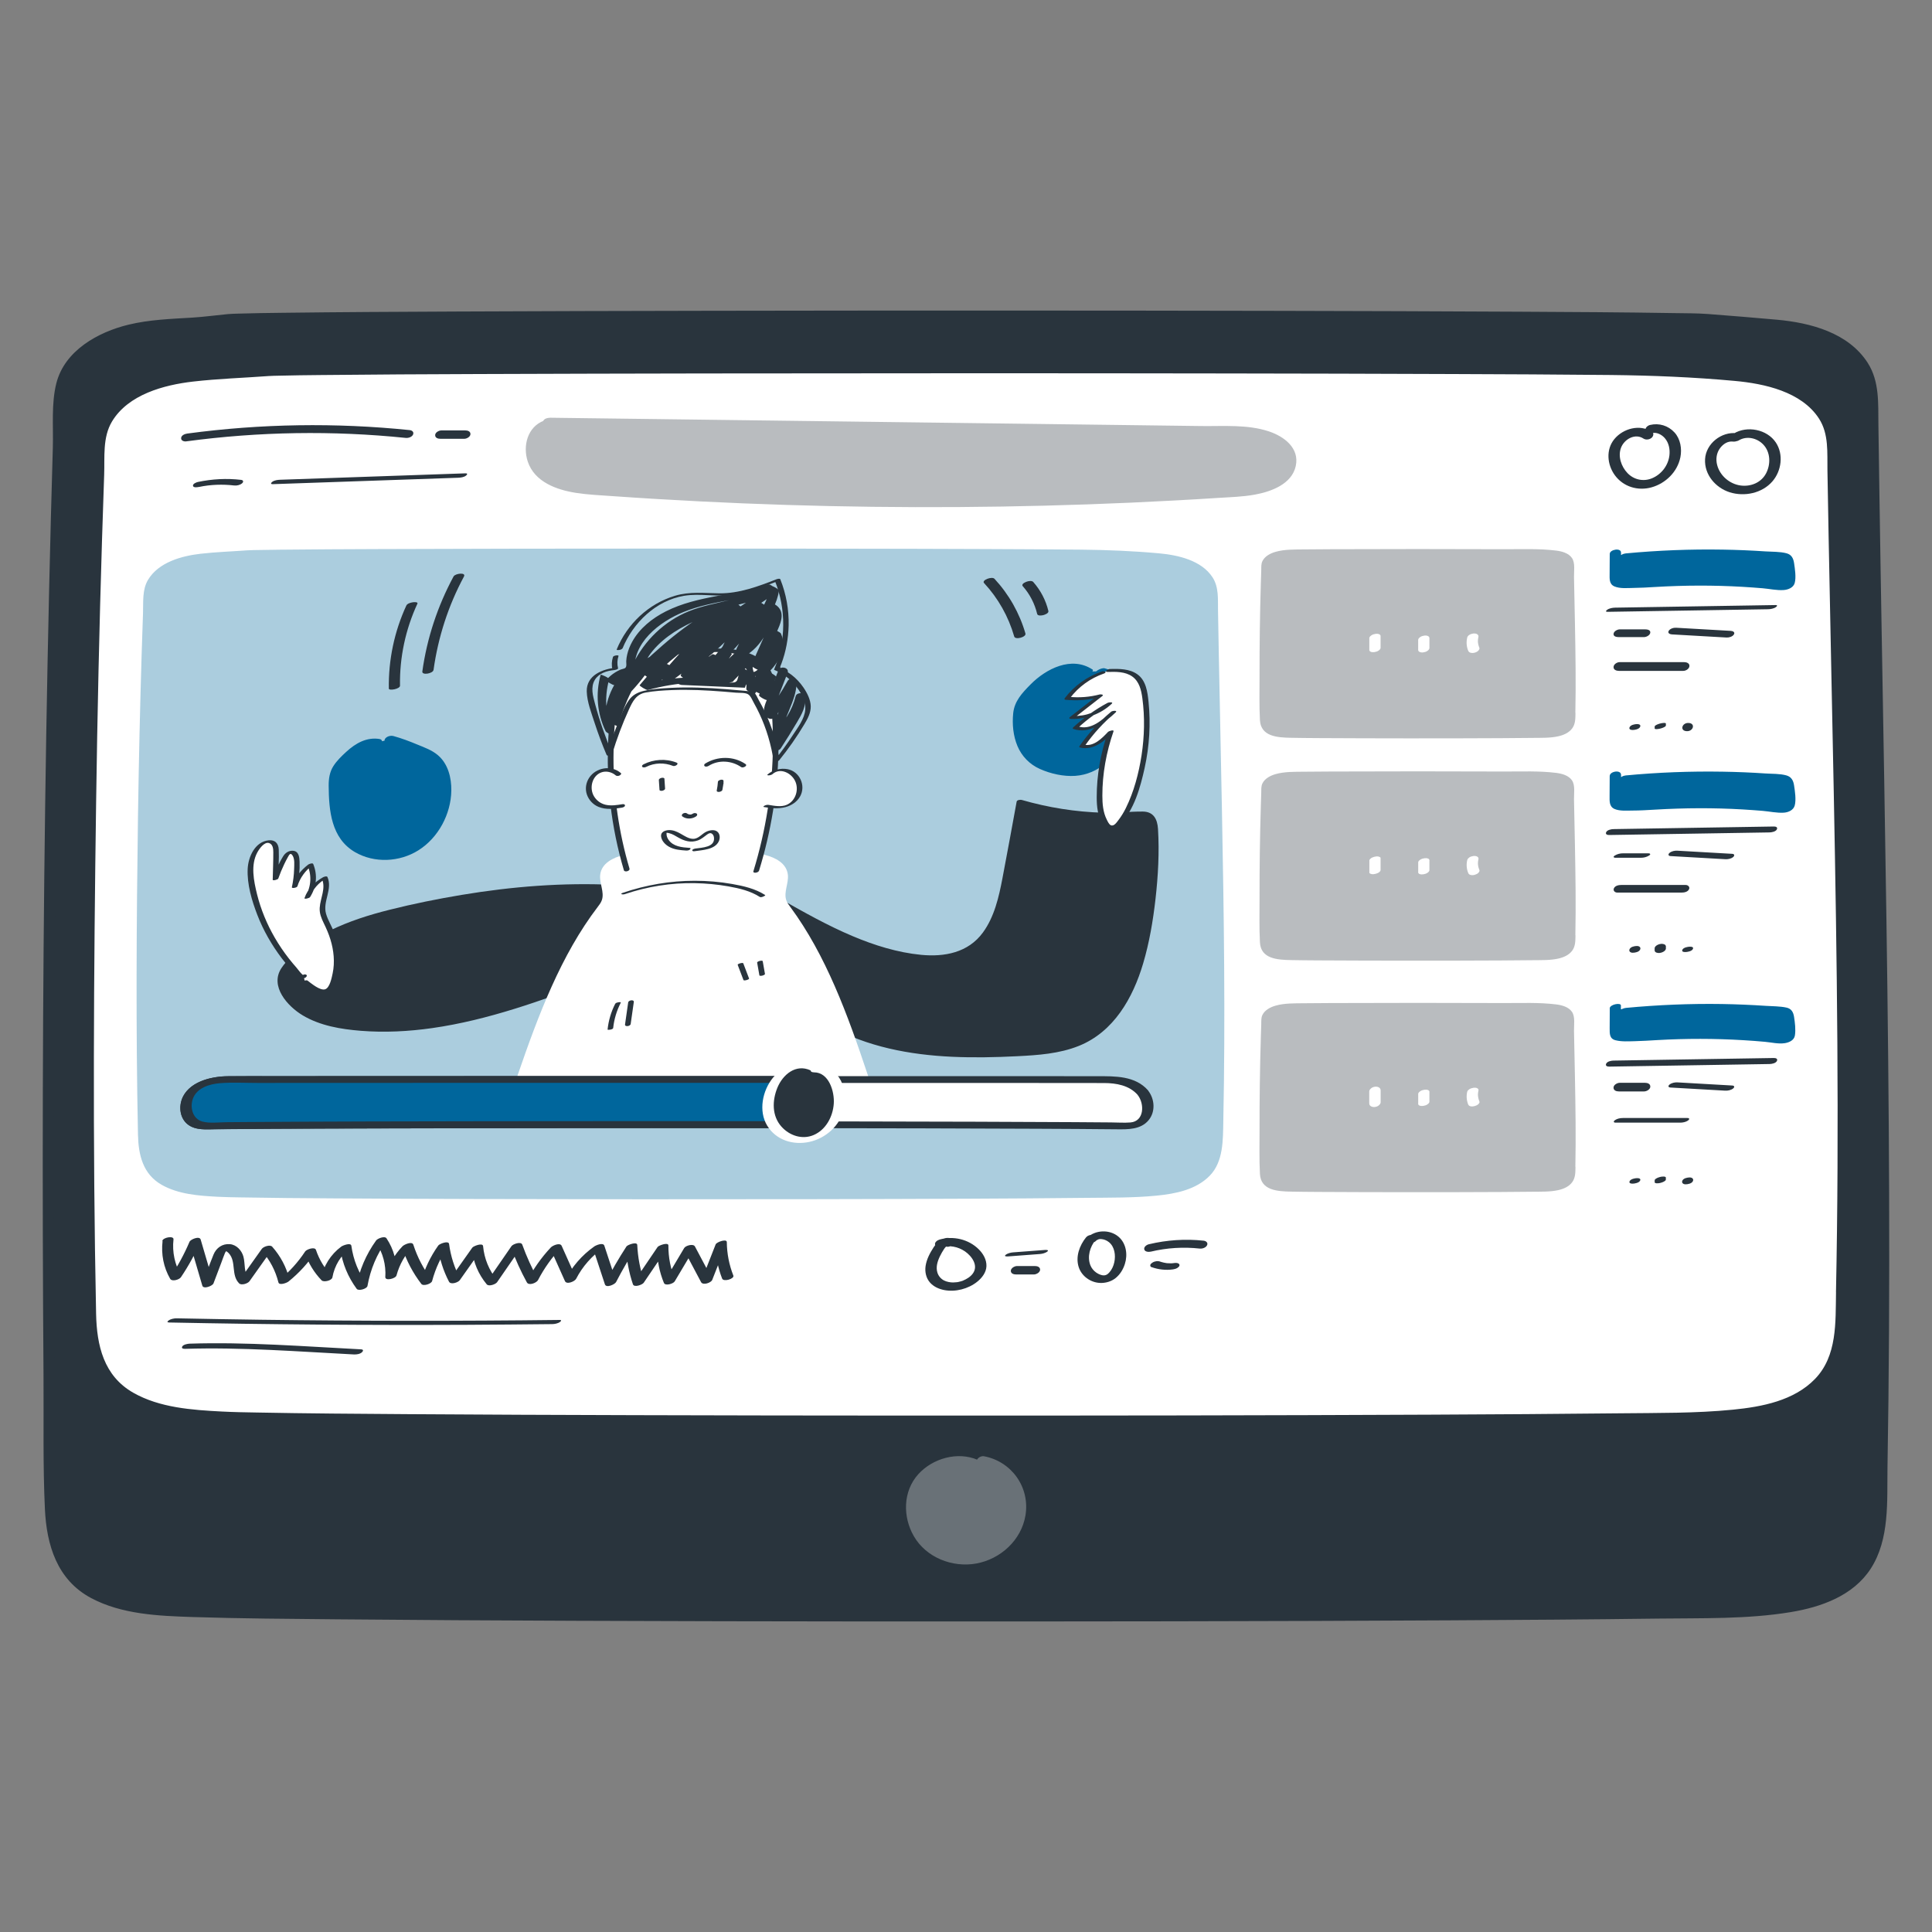 <svg transform="scale(1)" id="JDIAzu4HkM" xmlns="http://www.w3.org/2000/svg" viewBox="0 0 500 500" class="pbimage_pbimage__wrapper__image__0LEis false"><rect x="0" y="0" width="500" height="500" fill="#808080" stroke="none"/><title>Video Tutorial</title><defs><style> .cls-1{fill:#fff;} .cls-2{fill:#f5d94a;} .cls-3{opacity:.33;} .cls-4{opacity:.3;} .cls-5{fill:#231f20;}
 .cls-5{fill:#29343D;}
 .cls-2{fill:#00669C;}
 .cls-1{fill:#FFFFFF;}</style></defs><g id="tablet"><g><path class="cls-5" d="M487.04,380.19c1.49-86.21-1.09-177.88-2.37-270.86-.06-4.05,.2-8.22-1.23-12.02-2.76-7.31-10.59-11.52-18.25-13.05-7.66-1.53-15.6-1.03-23.32-2.27-7.93-1.28-375.84-1.28-383.77,0-7.72,1.24-15.65,.74-23.32,2.27-7.66,1.53-15.49,5.74-18.25,13.05-1.43,3.79-1.1,7.97-1.23,12.02-2.73,90.27-3.32,180.64-2.37,270.86,.1,9.89-.54,20.87,6.04,28.25,6.56,7.35,17.43,8.51,27.26,9.19,25.95,1.78,381.54,1.78,407.5,0,9.82-.67,20.7-1.84,27.26-9.19,6.59-7.38,5.87-18.36,6.04-28.25Z"></path><path class="cls-5" d="M488.48,379.8c.81-47.21,.42-94.44-.27-141.65-.35-24.38-.79-48.76-1.21-73.14-.21-12.23-.42-24.47-.6-36.7-.09-6.14-.19-12.28-.27-18.42-.07-5.49,.32-11.16-2.77-15.99-5.01-7.81-14.82-10.37-23.49-11.16-5.92-.54-11.88-1.01-17.8-1.47-2.89-.22-5.83-.19-8.73-.24-13.31-.22-26.62-.29-39.93-.36-20.71-.11-41.42-.18-62.13-.22-24.56-.05-49.12-.08-73.68-.08-24.81,0-49.62,.01-74.43,.06-21.64,.04-43.28,.09-64.93,.19-15.02,.07-30.04,.14-45.05,.33-3.89,.05-7.79,.09-11.68,.22-.85,.03-1.7,.04-2.54,.12-3.09,.29-6.14,.72-9.24,.91-5.5,.33-11.06,.52-16.45,1.82-7.91,1.91-16.56,6.71-18.7,15.17-1.34,5.28-.75,11.25-.91,16.66-.18,6.13-.35,12.27-.51,18.4-.64,24.7-1.13,49.4-1.47,74.1-.68,49.23-.79,98.47-.43,147.7,.08,11.47-.18,23.02,.36,34.48,.44,9.37,3.16,18.33,11.93,23.03,7.96,4.26,17.52,4.64,26.4,4.93,12.44,.4,24.89,.47,37.33,.59,20.55,.19,41.1,.3,61.65,.38,25.2,.1,50.39,.15,75.59,.17,26.39,.02,52.77,0,79.16-.04,23.93-.04,47.86-.12,71.79-.25,17.85-.1,35.71-.21,53.56-.45,11.39-.15,23.15,.19,34.43-1.68,7.87-1.3,16.16-4.24,20.69-11.25,4.93-7.63,4.2-17.47,4.33-26.15,0-.6-2.88-.16-2.9,.78-.14,9.3,.75,20.46-5.92,27.93-6.31,7.06-16.65,7.92-25.5,8.47-3.36,.21-6.74,.27-10.11,.34-14.23,.31-28.46,.42-42.68,.53-21.51,.17-43.02,.26-64.54,.33-25.36,.08-50.72,.12-76.08,.13-25.72,0-51.44-.01-77.16-.07-22.92-.05-45.83-.13-68.75-.28-16.42-.1-32.85-.22-49.27-.48-4.72-.07-9.45-.15-14.17-.31-9.74-.33-20.98-.66-28.81-7.09-7.7-6.32-8.13-16.68-8.18-25.88-.07-11.84-.21-23.68-.29-35.52-.16-24.22-.2-48.44-.11-72.66,.17-48.46,.85-96.92,2.13-145.36,.17-6.29,.34-12.58,.53-18.87,.16-5.48-.53-11.56,2.14-16.55,5.44-10.16,18.22-11.04,28.36-11.62,5.9-.33,9.59-1.02,15.01-1.16,11.15-.27,22.32-.31,33.47-.38,19.06-.13,38.11-.2,57.17-.25,23.58-.07,47.16-.1,70.74-.11,24.66-.02,49.33,0,73.99,.02,22.62,.03,45.25,.07,67.87,.16,16.95,.06,33.9,.14,50.85,.29,8.01,.07,16.11-.23,24.07,.42,.8,.07,1.58,.21,2.38,.31,5.67,.73,11.41,.67,17.09,1.33,9.53,1.1,20.71,5.44,22.88,15.96,1.13,5.48,.55,11.52,.63,17.09,.09,5.98,.18,11.96,.27,17.93,.19,12.22,.4,24.45,.61,36.67,.82,47.31,1.69,94.63,1.81,141.95,.06,22.25-.05,44.5-.44,66.74-.01,.59,2.88,.16,2.9-.78Z"></path></g><g><path class="cls-1" d="M473.68,334.58c1.41-68.28-1.03-140.88-2.23-214.52-.05-3.21,.19-6.51-1.16-9.52-2.6-5.79-9.99-9.13-17.23-10.34-7.23-1.21-14.72-.81-22-1.8-7.48-1.01-354.67-1.01-362.15,0-7.28,.99-14.77,.59-22,1.8-7.23,1.21-14.62,4.55-17.23,10.34-1.35,3-1.04,6.31-1.16,9.52-2.57,71.5-3.13,143.07-2.23,214.52,.1,7.83-.51,16.53,5.7,22.38,6.19,5.82,16.45,6.74,25.72,7.28,24.49,1.41,360.05,1.41,384.54,0,9.27-.53,19.53-1.46,25.72-7.28,6.22-5.84,5.54-14.54,5.7-22.38Z"></path><path class="cls-1" d="M475.15,334.47c.88-43.07,.26-86.16-.57-129.22-.43-22.21-.92-44.41-1.34-66.62-.11-5.63-.21-11.27-.3-16.9-.08-4.54,.4-9.39-2.18-13.39-4.51-6.98-14.13-9.06-21.81-9.76-10.7-.98-21.29-1.41-32.01-1.53-13.64-.14-27.28-.2-40.92-.25-19.55-.08-39.1-.12-58.64-.15-22.5-.04-44.99-.05-67.49-.05-22.49,0-44.97,.02-67.46,.05-19.52,.03-39.04,.08-58.55,.15-13.62,.05-27.25,.11-40.87,.26-3.63,.04-7.27,.07-10.9,.17-.87,.02-1.74,.03-2.61,.09-6.49,.48-13.07,.69-19.53,1.43-7.56,.87-16.77,3.34-20.98,10.33-2.47,4.09-1.87,9.19-2.03,13.77-.2,5.64-.39,11.27-.56,16.91-.7,22.55-1.2,45.1-1.52,67.66-.63,44.17-.92,88.42-.01,132.59,.17,8.2,1.97,16.06,9.61,20.42,6.84,3.9,15.22,4.47,22.91,4.87,3.06,.16,6.13,.21,9.19,.26,12.99,.25,25.99,.33,38.99,.42,19.59,.13,39.17,.21,58.76,.26,23.32,.07,46.64,.1,69.97,.11,23.89,.01,47.79,0,71.68-.04,21.6-.04,43.21-.1,64.81-.2,16.16-.08,32.32-.17,48.49-.35,9.72-.11,19.53,.02,29.21-.94,7.48-.74,15.76-2.31,21.21-7.93,5.81-5.98,5.32-14.7,5.46-22.42,.03-1.5-2.91-1.07-2.93,.23-.15,8.4,.42,18.08-7.43,23.39-6.47,4.37-15.19,4.73-22.74,5.11-3.06,.16-6.13,.2-9.19,.26-12.81,.24-25.63,.32-38.44,.41-19.22,.13-38.45,.2-57.67,.26-22.89,.07-45.77,.1-68.66,.11-23.54,.01-47.07,0-70.61-.04-21.47-.03-42.94-.09-64.4-.18-16.44-.07-32.87-.16-49.31-.33-8.42-.09-16.83-.04-25.23-.48-7.63-.39-16.32-.8-22.91-5.12-7.92-5.19-7.78-14.5-7.85-22.96-.18-21.87-.42-43.74-.41-65.61,.02-44.22,.66-88.45,2.06-132.65,.18-5.64,.42-11.27,.57-16.91,.13-4.77-.01-9.31,3.67-12.87,7.18-6.93,18.7-6.49,27.92-6.99,3.9-.21,7.71-.71,11.61-.79,10.05-.21,20.11-.24,30.16-.29,17-.1,34-.15,51-.19,21.15-.05,42.3-.08,63.45-.1,22.56-.02,45.12-.01,67.68,0,21.06,.02,42.13,.05,63.19,.1,16.72,.04,33.45,.1,50.17,.2,9.38,.06,19.29,.08,28.3,.3,6.23,.15,12.46,.76,18.68,1.19,8.03,.56,20.09,2.35,23.32,11.19,.9,2.46,.81,5.11,.83,7.68,.02,2.94,.09,5.88,.14,8.82,.09,5.33,.19,10.67,.3,16,.83,43.34,1.94,86.68,2.18,130.03,.11,20.16,.03,40.32-.38,60.48-.03,1.5,2.91,1.07,2.93-.23Z"></path></g><g class="cls-4"><path class="cls-1" d="M252.19,378.75c-5.39-2.46-12.41,.34-15.05,5.64-2.64,5.3-.91,12.26,3.61,16.09,3.17,2.69,7.53,3.91,11.63,3.23,4.1-.68,7.85-3.25,9.92-6.85,2.02-3.5,2.4-7.93,.86-11.66-1.54-3.73-5.03-6.63-9-7.32"></path><path class="cls-1" d="M253.04,377.82c-5.2-2.26-11.67-.41-15.4,3.72-3.99,4.42-4.03,11.02-1.14,16.02,3.19,5.53,9.96,8.19,16.14,7.08,6.29-1.13,11.69-6.05,12.75-12.45,1.2-7.24-3.54-13.95-10.71-15.31-1.35-.26-2.96,1.62-1.03,1.99,5.21,.99,8.93,5.97,9,11.16,.08,5.37-3.22,10.38-8.31,12.2-5.04,1.81-10.99-.23-14.19-4.43-2.87-3.78-3.77-9.3-1.46-13.57,2.41-4.46,7.99-6.58,12.67-4.55,1.13,.49,3.36-1.13,1.7-1.86h0Z"></path></g></g><g id="interface"><g class="cls-3"><path class="cls-2" d="M315.12,290.23c.87-42.42-.64-87.53-1.39-133.29-.03-1.99,.12-4.05-.72-5.91-1.62-3.6-6.21-5.67-10.7-6.42-4.49-.75-9.15-.51-13.67-1.12-4.65-.63-220.36-.63-225.01,0-4.52,.61-9.18,.37-13.67,1.12-4.49,.75-9.08,2.83-10.7,6.42-.84,1.87-.65,3.92-.72,5.91-1.6,44.42-1.94,88.89-1.39,133.29,.06,4.87-.32,10.27,3.54,13.9,3.84,3.61,10.22,4.19,15.98,4.52,15.22,.88,223.7,.88,238.92,0,5.76-.33,12.14-.91,15.98-4.52,3.86-3.63,3.44-9.04,3.54-13.9Z"></path><path class="cls-2" d="M316.59,290.12c.55-26.76,.16-53.53-.35-80.29-.27-13.8-.57-27.59-.83-41.39-.07-3.5-.13-7-.19-10.5-.05-2.9,.24-5.97-1.41-8.52-2.87-4.43-8.99-5.78-13.87-6.22-6.69-.61-13.32-.88-20.03-.95-8.47-.09-16.95-.12-25.42-.16-12.15-.05-24.29-.08-36.44-.09-13.98-.02-27.95-.03-41.93-.03-13.97,0-27.94,0-41.91,.03-12.13,.02-24.25,.05-36.38,.1-8.46,.03-16.93,.07-25.39,.16-2.26,.02-4.51,.05-6.77,.1-.54,.01-1.08,.02-1.62,.06-4.03,.3-8.12,.43-12.13,.89-4.93,.56-10.88,2.2-13.61,6.75-1.55,2.59-1.19,5.77-1.3,8.66-.12,3.5-.24,7-.35,10.51-.43,14.01-.74,28.02-.95,42.04-.39,27.44-.57,54.93,0,82.38,.11,5.2,1.25,10.19,6.1,12.96,4.33,2.47,9.59,2.85,14.47,3.11,1.9,.1,3.81,.13,5.71,.16,8.12,.15,16.24,.21,24.36,.26,12.17,.08,24.34,.13,36.51,.16,14.49,.04,28.98,.06,43.47,.07,14.85,0,29.69,0,44.54-.03,13.42-.02,26.85-.06,40.27-.12,10.04-.05,20.08-.1,30.12-.22,6.04-.07,12.13,.02,18.15-.58,4.84-.48,10.16-1.53,13.69-5.17s3.4-9.24,3.49-14.13c.03-1.5-2.91-1.07-2.93,.23-.09,5.06,.32,11.04-4.43,14.24-3.89,2.62-9.19,2.8-13.71,3.03-1.9,.1-3.81,.12-5.71,.16-7.96,.15-15.92,.2-23.88,.25-11.94,.08-23.89,.13-35.83,.16-14.22,.04-28.44,.06-42.66,.07-14.62,0-29.25,0-43.87-.02-13.34-.02-26.68-.06-40.01-.11-10.21-.05-20.42-.1-30.64-.21-5.51-.06-10.16-.02-15.54-.29-4.65-.24-9.98-.46-14-3.1-4.81-3.16-4.7-8.86-4.74-13.99-.11-13.59-.26-27.18-.25-40.77,.01-27.48,.41-54.95,1.28-82.42,.11-3.5,.26-7,.35-10.51,.08-2.87-.05-5.66,2.19-7.79,4.32-4.13,11.32-3.8,16.84-4.11,2.42-.13,4.79-.44,7.21-.49,6.25-.13,12.49-.15,18.74-.18,10.56-.06,21.12-.09,31.69-.12,13.14-.03,26.28-.05,39.42-.06,14.02,0,28.03,0,42.05,0,13.09,.01,26.17,.03,39.26,.06,10.39,.03,20.78,.06,31.17,.13,3.61,.02,7.22,.05,10.83,.09,1.33,.01,2.65,.03,3.98,.05,.27,0,.54,0,.81,.01,.14,0,.28,0,.42,0,.38,0-.27,0,.11,0,.43,0,.86,.02,1.29,.03,3.87,.09,7.74,.47,11.6,.74,4.83,.33,12.18,1.38,14.13,6.7,.55,1.49,.49,3.1,.51,4.67,.01,1.83,.06,3.65,.09,5.48,.06,3.31,.12,6.63,.18,9.94,.52,26.93,1.2,53.86,1.35,80.79,.07,12.53,.02,25.05-.23,37.58-.03,1.5,2.91,1.07,2.93-.23Z"></path></g><g><path class="cls-5" d="M158.55,229.34c-18.02-.9-36.09,1.45-53.68,5.44-10.89,2.47-22.19,5.88-29.91,13.96-.95,1-1.87,2.11-2.24,3.44-.57,2.06,.27,4.27,1.51,6.02,3.71,5.2,10.46,7.21,16.81,7.97,21.36,2.56,42.48-5.06,62.63-12.58"></path><path class="cls-5" d="M159.01,229.01c-13.24-.64-26.49,.41-39.55,2.59-6.23,1.04-12.44,2.29-18.57,3.83-5.31,1.33-10.58,2.98-15.5,5.4-2.4,1.19-4.72,2.56-6.86,4.18-2.06,1.55-4.26,3.36-5.69,5.52-3.11,4.71,1.59,9.91,5.51,12.25,4.51,2.69,9.87,3.58,15.03,3.99,6.16,.49,12.36,.17,18.48-.7,14.52-2.07,28.4-7.17,42.07-12.28,.96-.36,.07-.65-.53-.43-11.55,4.31-23.19,8.61-35.3,11.04-6.04,1.21-12.19,1.95-18.36,1.93-5.39-.02-11.02-.44-16.13-2.26-4.37-1.56-9.82-5.02-10.33-10.13-.29-2.93,2.05-5.09,4.04-6.89,1.97-1.78,4.17-3.32,6.48-4.64,9.62-5.47,21.08-7.58,31.83-9.55,13.99-2.56,28.23-3.87,42.45-3.19,.36,.02,1.67-.63,.92-.67h0Z"></path></g><g><path class="cls-5" d="M201.37,232.9c11.14,6.31,22.65,12.75,35.35,14.39,4.98,.64,10.35,.43,14.54-2.33,6.01-3.97,7.81-11.82,9.12-18.9,1.16-6.25,2.31-12.5,3.47-18.75,9.83,2.87,20.18,3.93,30.39,3.11,1.07-.09,2.22-.17,3.13,.39,1.34,.83,1.58,2.65,1.64,4.23,.36,9.59-.45,19.23-2.41,28.63-2.11,10.07-6.25,20.75-15.29,25.65-5.18,2.81-11.26,3.31-17.14,3.62-16.68,.88-34.25,.46-48.8-7.73"></path><path class="cls-5" d="M200.78,233.22c11.41,6.46,23.4,13.25,36.7,14.56,5.46,.54,11.45-.1,15.76-3.81,4.02-3.46,5.82-8.69,6.98-13.71,1.75-7.61,2.92-15.38,4.34-23.05l-1.3,.43c5.49,1.59,11.13,2.65,16.83,3.12,2.72,.23,5.45,.32,8.18,.29,1.42-.02,2.83-.07,4.25-.16,1.49-.09,3.5-.59,4.67,.61,1.59,1.63,1.14,5.06,1.16,7.11,.03,3.09-.06,6.18-.28,9.27-.4,5.71-1.2,11.41-2.44,17-1.95,8.74-5.51,18.33-13.35,23.45-4.7,3.07-10.4,3.81-15.89,4.16-5.24,.33-10.5,.51-15.75,.41-11.97-.22-24.12-2.09-34.71-7.99-.35-.2-1.7,.35-1.17,.64,9.66,5.38,20.67,7.43,31.61,7.94,5.61,.26,11.23,.14,16.83-.14,5.4-.27,10.95-.64,16.02-2.68,9.03-3.64,13.97-12.38,16.62-21.31,1.61-5.42,2.56-11.06,3.2-16.67,.68-5.99,1.02-12.14,.65-18.16-.16-2.55-1.16-4.49-3.96-4.5-3.4-.02-6.78,.39-10.19,.3-7.15-.19-14.26-1.33-21.13-3.31-.31-.09-1.23,0-1.3,.43-1.22,6.6-2.4,13.22-3.67,19.81-.93,4.87-2.09,10.03-5.09,14.11-3.8,5.17-9.9,6.33-15.98,5.74-6.12-.6-12.07-2.46-17.71-4.84-6.48-2.73-12.62-6.2-18.73-9.66-.35-.2-1.69,.34-1.17,.64h0Z"></path></g><g class="cls-3"><path class="cls-5" d="M406.25,184.73c.25-12.02-.18-24.8-.39-37.77,0-.57,.03-1.15-.2-1.68-.46-1.02-1.76-1.61-3.03-1.82-1.27-.21-2.59-.14-3.87-.32-1.32-.18-62.44-.18-63.76,0-1.28,.17-2.6,.1-3.87,.32-1.27,.21-2.57,.8-3.03,1.82-.24,.53-.18,1.11-.2,1.68-.45,12.59-.55,25.19-.39,37.77,.02,1.38-.09,2.91,1,3.94,1.09,1.02,2.9,1.19,4.53,1.28,4.31,.25,63.39,.25,67.7,0,1.63-.09,3.44-.26,4.53-1.28,1.09-1.03,.98-2.56,1-3.94Z"></path><path class="cls-5" d="M407.7,184.59c.16-7.8,.04-15.61-.11-23.41-.08-3.95-.17-7.91-.24-11.86-.03-1.47,.35-3.63-.53-4.91s-2.64-1.74-4.1-1.92c-4.37-.54-8.87-.34-13.25-.35-15.03-.06-30.06-.06-45.08,0-2.32,.01-4.64,.02-6.96,.05-2.4,.03-5-.04-7.3,.62-1.32,.37-2.78,1.11-3.41,2.4-.37,.74-.29,1.61-.31,2.41-.04,1.16-.08,2.32-.11,3.48-.12,3.98-.21,7.95-.26,11.93-.05,3.98-.08,7.95-.07,11.93,0,3.79-.1,7.62,.1,11.4,.22,4.27,4.55,4.51,7.93,4.58,2.32,.05,4.65,.06,6.97,.08,7.7,.05,15.4,.06,23.11,.07,8.09,0,16.19,0,24.28-.05,2.82-.01,5.64-.03,8.46-.07,2.12-.03,4.35,.05,6.43-.41,1.36-.3,2.78-.89,3.63-2.05s.83-2.54,.85-3.91c.02-1.35-2.9-.82-2.92,.3-.02,1.24,.18,3.08-1.15,3.72-.87,.42-2.02,.4-2.97,.44-.23,.01-.46,.02-.69,.02-.14,0-.27,0-.41,0-.08,0-.4,0,0,0-.14,0-.27,0-.41,0-2.31,.04-4.63,.05-6.94,.07-7.34,.05-14.67,.06-22.01,.06-7.84,0-15.69,0-23.53-.04-4.33-.02-8.68,.07-13.01-.14-1.11-.05-2.35-.09-3.34-.62-1.51-.82-1.37-2.59-1.39-4.07-.04-3.89-.07-7.78-.07-11.67,0-7.62,.12-15.24,.36-22.86,.03-.83,.06-1.66,.08-2.48s-.15-1.91,.59-2.51c1.11-.89,3.59-.65,4.91-.73,.09,0,.18-.01,.28-.02,.28-.01,.67-.02,.35,0,1.82-.03,3.64-.04,5.46-.05,14.26-.08,28.53-.07,42.79-.03,4.61,.01,9.23-.03,13.85,.09,.8,.02,1.59,.12,2.39,.16,1.32,.07,3.44,.03,4.22,1.38,.46,.81,.25,2.11,.27,3.01,.02,.99,.04,1.99,.06,2.98,.15,7.49,.33,14.98,.38,22.47,.02,3.61,0,7.21-.07,10.82-.03,1.35,2.89,.82,2.92-.3Z"></path></g><path class="cls-1" d="M354.38,165.06v3.03c-.03,.12-.01,.22,.06,.32,.05,.11,.13,.19,.25,.24,.27,.15,.67,.16,.96,.12,.38-.05,.78-.16,1.1-.38l.26-.2c.14-.12,.23-.27,.28-.44v-3.03c.03-.12,.01-.22-.06-.32-.05-.11-.13-.19-.25-.24-.27-.15-.67-.16-.96-.12-.38,.05-.78,.16-1.1,.38l-.26,.2c-.14,.12-.23,.27-.28,.44h0Z"></path><path class="cls-1" d="M367.02,165.55c0,.84,0,1.69,0,2.53-.03,.13,0,.24,.06,.34,.05,.12,.13,.21,.26,.27,.26,.16,.67,.19,.97,.15,.38-.05,.78-.16,1.09-.38l.26-.21c.14-.13,.23-.29,.27-.47,0-.84,0-1.69,0-2.53,.03-.13,0-.24-.06-.34-.05-.12-.13-.21-.26-.27-.26-.16-.67-.19-.97-.15-.38,.05-.78,.16-1.09,.38l-.26,.21c-.14,.13-.23,.29-.27,.47h0Z"></path><path class="cls-1" d="M379.71,165.05c-.27,1.1-.18,2.32,.26,3.36,.12,.27,.31,.43,.59,.51,.33,.1,.77,.08,1.09-.01s.72-.26,.95-.53c.16-.19,.37-.48,.26-.74-.23-.54-.36-1.11-.39-1.7v.25c0-.48,.04-.95,.15-1.41,.06-.26-.13-.52-.33-.65-.26-.17-.67-.21-.98-.18-.64,.08-1.45,.4-1.62,1.1h0Z"></path><g><path class="cls-2" d="M418.06,143.15l-.03,6.04c0,.54,.02,1.14,.4,1.52,.32,.32,.81,.38,1.25,.42,3.27,.28,6.56,0,9.83-.19,10.54-.61,21.13-.33,31.62,.82,.63,.07,1.39,.08,1.75-.44,.18-.27,.2-.61,.21-.94,.03-1.43-.05-2.87-.24-4.29-.09-.66-.24-1.39-.78-1.77-.37-.26-.84-.31-1.29-.35-13.37-1.16-26.84-1.11-40.2,.17"></path><path class="cls-2" d="M416.6,143.3c0,1.7-.02,3.41-.03,5.11,0,1.33-.17,2.76,1.26,3.36s3.28,.41,4.75,.39c1.93-.02,3.85-.13,5.78-.25,7.54-.45,15.08-.48,22.62-.04,1.73,.1,3.46,.23,5.18,.37s3.67,.59,5.46,.46c1.14-.08,2.52-.61,2.85-1.83,.4-1.48,.05-3.69-.17-5.18-.19-1.24-.69-2.18-1.98-2.51-1.7-.44-3.67-.37-5.41-.48-3.67-.25-7.35-.4-11.04-.46-8.39-.14-16.78,.19-25.13,.98-.55,.05-1.55,.4-1.62,1.07s.79,.81,1.29,.77c12.75-1.2,25.59-1.31,38.37-.28,.54,.04,1.32-.06,1.81,.16,.65,.29,.71,.92,.81,1.55,.12,.79,.18,1.59,.21,2.38,.02,.4,.03,.8,.02,1.2,0,.21,0,.43-.01,.64-.07,.23,.06,.29,.37,.17-.08,.18-3.88-.38-4.26-.42-1.73-.15-3.45-.28-5.18-.39-6.3-.39-12.61-.45-18.92-.22-3.65,.13-7.31,.53-10.96,.48-.74,0-1.75,.13-2.45-.11-.96-.33-.74-1.18-.73-2.09,0-1.7,.02-3.41,.03-5.11,0-1.34-2.91-.8-2.91,.3h0Z"></path></g><path class="cls-5" d="M416.08,158.34c13.82-.22,27.65-.45,41.47-.67,.64-.01,1.52-.16,2.05-.55,.38-.28,.48-.54-.14-.53-13.82,.22-27.65,.45-41.47,.67-.64,.01-1.52,.16-2.05,.55-.38,.28-.48,.54,.14,.53h0Z"></path><path class="cls-5" d="M418.91,164.88h6.57c.6,0,1.52-.46,1.61-1.13,.1-.74-.8-.87-1.32-.87h-6.57c-.6,0-1.52,.46-1.61,1.13-.1,.74,.8,.87,1.32,.87h0Z"></path><path class="cls-5" d="M432.66,164.18l14.17,.81c.63,.04,1.57-.22,1.91-.81s-.3-.88-.8-.91l-14.17-.81c-.63-.04-1.57,.22-1.91,.81s.3,.88,.8,.91h0Z"></path><path class="cls-5" d="M418.95,173.62h16.69c.66,0,1.52-.51,1.58-1.22,.07-.77-.75-1.04-1.36-1.04h-16.69c-.66,0-1.52,.51-1.58,1.22-.07,.77,.75,1.04,1.36,1.04h0Z"></path><path class="cls-5" d="M422.52,188.92c.56,0,1.63-.2,1.92-.77s-.25-.76-.76-.76c-.56,0-1.63,.2-1.92,.77s.25,.76,.76,.76h0Z"></path><path class="cls-5" d="M428.23,188.04v.51c.03,.07,.09,.11,.16,.11,.11,.04,.22,.05,.33,.04,.16,0,.33-.02,.49-.05,.19-.02,.38-.06,.57-.12l.38-.12c.21-.07,.42-.16,.61-.27l.21-.14c.1-.06,.14-.14,.15-.25v-.51c-.03-.07-.09-.11-.16-.11-.11-.04-.22-.05-.33-.04-.16,0-.33,.02-.49,.05-.19,.02-.38,.06-.57,.12l-.38,.12c-.21,.07-.42,.16-.61,.27l-.21,.14c-.1,.06-.14,.14-.15,.25h0Z"></path><path class="cls-5" d="M436.63,189.23c1.66,0,2.22-2.13,.26-2.13-1.66,0-2.22,2.13-.26,2.13h0Z"></path><g class="cls-3"><path class="cls-5" d="M406.25,242.27c.25-12.02-.18-24.8-.39-37.77,0-.57,.03-1.15-.2-1.68-.46-1.02-1.76-1.61-3.03-1.82-1.27-.21-2.59-.14-3.87-.32-1.32-.18-62.44-.18-63.76,0-1.28,.17-2.6,.1-3.87,.32-1.27,.21-2.57,.8-3.03,1.82-.24,.53-.18,1.11-.2,1.68-.45,12.59-.55,25.19-.39,37.77,.02,1.38-.09,2.91,1,3.94,1.09,1.02,2.9,1.19,4.53,1.28,4.31,.25,63.39,.25,67.7,0,1.63-.09,3.44-.26,4.53-1.28,1.09-1.03,.98-2.56,1-3.94Z"></path><path class="cls-5" d="M407.7,242.12c.16-7.8,.04-15.61-.11-23.41-.08-3.95-.17-7.91-.24-11.86-.03-1.47,.35-3.63-.53-4.91s-2.64-1.74-4.1-1.92c-4.37-.54-8.87-.34-13.25-.35-15.03-.06-30.06-.06-45.08,0-2.32,.01-4.64,.02-6.96,.05-2.4,.03-5-.04-7.3,.62-1.32,.37-2.78,1.11-3.41,2.4-.37,.74-.29,1.61-.31,2.41-.04,1.16-.08,2.32-.11,3.48-.12,3.98-.21,7.95-.26,11.93-.05,3.98-.08,7.95-.07,11.93,0,3.79-.1,7.62,.1,11.4,.22,4.27,4.55,4.51,7.93,4.58,2.32,.05,4.65,.06,6.97,.08,7.7,.05,15.4,.06,23.11,.07,8.09,0,16.19,0,24.28-.05,2.82-.01,5.64-.03,8.46-.07,2.12-.03,4.35,.05,6.43-.41,1.36-.3,2.78-.89,3.63-2.05,.85-1.15,.83-2.54,.85-3.91,.02-1.35-2.9-.82-2.92,.3-.02,1.24,.18,3.08-1.15,3.72-.87,.42-2.02,.4-2.97,.44-.23,.01-.46,.02-.69,.02-.14,0-.27,0-.41,0-.08,0-.4,0,0,0-.14,0-.27,0-.41,0-2.31,.04-4.63,.05-6.94,.07-7.34,.05-14.67,.06-22.01,.06-7.84,0-15.69,0-23.53-.04-4.33-.02-8.68,.07-13.01-.14-1.11-.05-2.35-.09-3.34-.62-1.51-.82-1.37-2.59-1.39-4.07-.04-3.89-.07-7.78-.07-11.67,0-7.62,.12-15.24,.36-22.86,.03-.83,.06-1.66,.08-2.48s-.15-1.91,.59-2.51c1.11-.89,3.59-.65,4.91-.73,.09,0,.18-.01,.28-.02,.28-.01,.67-.02,.35,0,1.82-.03,3.64-.04,5.46-.05,14.26-.08,28.53-.07,42.79-.03,4.61,.01,9.23-.03,13.85,.09,.8,.02,1.59,.12,2.39,.16,1.32,.07,3.44,.03,4.22,1.38,.46,.81,.25,2.11,.27,3.01,.02,.99,.04,1.99,.06,2.98,.15,7.49,.33,14.98,.38,22.47,.02,3.61,0,7.21-.07,10.82-.03,1.35,2.89,.82,2.92-.3Z"></path></g><path class="cls-1" d="M354.39,222.81v3.03c0,.22,.42,.34,.55,.37,.34,.07,.75,.02,1.08-.07s.71-.23,.97-.47l.19-.2c.1-.12,.13-.25,.11-.4v-3.03c0-.22-.42-.34-.55-.37-.34-.07-.75-.02-1.08,.07s-.71,.23-.97,.47l-.19,.2c-.1,.12-.13,.25-.11,.4h0Z"></path><path class="cls-1" d="M367.03,223.11c0,.84,0,1.69,0,2.53-.03,.12-.02,.22,.05,.3,.05,.11,.13,.19,.25,.23,.27,.14,.67,.15,.96,.11,.38-.05,.78-.16,1.1-.37l.26-.2c.14-.12,.23-.26,.28-.43,0-.84,0-1.69,0-2.53,.03-.12,.02-.22-.05-.3-.05-.11-.13-.19-.25-.23-.27-.14-.67-.15-.96-.11-.38,.05-.78,.16-1.1,.37l-.26,.2c-.14,.12-.23,.26-.28,.43h0Z"></path><path class="cls-1" d="M379.72,222.59c-.27,1.1-.18,2.31,.26,3.35,.11,.27,.31,.41,.58,.49,.33,.1,.76,.07,1.09-.03s.72-.25,.96-.52c.16-.18,.37-.46,.26-.71-.24-.56-.37-1.15-.39-1.75v.24c0-.46,.04-.91,.15-1.36,.06-.25-.12-.49-.32-.61-.26-.16-.67-.19-.97-.16-.38,.05-.78,.16-1.09,.38-.24,.18-.46,.38-.53,.68h0Z"></path><g><path class="cls-2" d="M418.06,200.68l-.03,6.04c0,.54,.02,1.14,.4,1.52,.32,.32,.81,.38,1.25,.42,3.27,.28,6.56,0,9.83-.19,10.54-.61,21.13-.33,31.62,.82,.63,.07,1.39,.08,1.75-.44,.18-.27,.2-.61,.21-.94,.03-1.43-.05-2.87-.24-4.29-.09-.66-.24-1.39-.78-1.77-.37-.26-.84-.31-1.29-.35-13.37-1.16-26.84-1.11-40.2,.17"></path><path class="cls-2" d="M416.59,200.81c0,1.7-.02,3.41-.03,5.11,0,1.33-.15,2.81,1.28,3.44,1.35,.59,3.19,.41,4.64,.41,1.97,0,3.94-.13,5.9-.24,7.54-.45,15.08-.49,22.62-.05,1.73,.1,3.46,.23,5.18,.37,1.78,.15,3.67,.58,5.46,.47,1.18-.08,2.51-.64,2.84-1.88,.39-1.5,.05-3.69-.18-5.2-.19-1.25-.7-2.21-1.99-2.57-1.68-.47-3.68-.38-5.41-.5-3.67-.25-7.35-.4-11.04-.46-8.39-.14-16.78,.18-25.13,.97-.59,.06-1.55,.42-1.61,1.12s.77,.91,1.32,.86c12.75-1.2,25.59-1.32,38.36-.29,.54,.04,1.31-.05,1.81,.16,.65,.27,.7,.85,.8,1.48,.13,.86,.19,1.73,.22,2.6,.01,.32,.01,.64,.01,.96,0-.14-.13,1.47,.34,.76-.08,.13-2.12-.22-2.29-.23-.66-.07-1.31-.13-1.97-.19-1.73-.15-3.45-.28-5.18-.39-6.3-.38-12.61-.46-18.92-.23-3.65,.13-7.31,.53-10.96,.49-.75,0-1.74,.12-2.45-.11-.95-.3-.71-1.1-.71-2.01,0-1.7,.02-3.41,.03-5.11,0-1.44-2.92-.95-2.93,.26h0Z"></path></g><path class="cls-5" d="M416.45,216.1c13.82-.22,27.65-.45,41.47-.67,.57,0,1.63-.2,1.92-.77s-.25-.77-.76-.76c-13.82,.22-27.65,.45-41.47,.67-.57,0-1.63,.2-1.92,.77s.25,.77,.76,.76h0Z"></path><path class="cls-5" d="M418.11,221.99h6.57c.69,0,1.46-.18,2.05-.55,.12-.08,.39-.23,.34-.41s-.38-.19-.5-.19h-6.57c-.69,0-1.46,.18-2.05,.55-.12,.08-.39,.23-.34,.41s.38,.19,.5,.19h0Z"></path><path class="cls-5" d="M432.31,221.55c4.72,.27,9.45,.54,14.17,.81,.69,.04,1.5-.1,2.05-.55,.41-.33,.4-.8-.22-.84l-14.17-.81c-.69-.04-1.5,.1-2.05,.55-.41,.33-.4,.8,.22,.84h0Z"></path><path class="cls-5" d="M418.54,231h16.69c.67,0,1.57-.18,1.89-.86,.28-.6-.25-1.11-.86-1.11h-16.69c-.67,0-1.57,.18-1.89,.86-.28,.6,.25,1.11,.86,1.11h0Z"></path><path class="cls-5" d="M422.55,246.57c.6,0,1.62-.19,1.91-.81,.27-.59-.23-.94-.81-.94-.6,0-1.62,.19-1.91,.81-.27,.59,.23,.94,.81,.94h0Z"></path><path class="cls-5" d="M428.22,245.34v.51c-.03,.13,0,.24,.06,.34,.05,.12,.13,.21,.26,.27,.14,.08,.28,.12,.44,.14,.18,.04,.35,.05,.53,.02l.39-.07c.25-.07,.48-.17,.7-.31l.26-.21c.14-.13,.23-.29,.27-.47v-.51c.03-.13,0-.24-.06-.34-.05-.12-.13-.21-.26-.27-.14-.08-.28-.12-.44-.14-.18-.04-.35-.05-.53-.02l-.39,.07c-.25,.07-.48,.17-.7,.31l-.26,.21c-.14,.13-.23,.29-.27,.47h0Z"></path><path class="cls-5" d="M436.16,246.39c.54,0,1.64-.21,1.93-.74,.3-.55-.26-.65-.73-.65-.54,0-1.64,.21-1.93,.74-.3,.55,.26,.65,.73,.65h0Z"></path><g class="cls-3"><path class="cls-5" d="M406.25,302.19c.25-12.02-.18-24.8-.39-37.77,0-.57,.03-1.15-.2-1.68-.46-1.02-1.76-1.61-3.03-1.82-1.27-.21-2.59-.14-3.87-.32-1.32-.18-62.44-.18-63.76,0-1.28,.17-2.6,.1-3.87,.32-1.27,.21-2.57,.8-3.03,1.82-.24,.53-.18,1.11-.2,1.68-.45,12.59-.55,25.19-.39,37.77,.02,1.38-.09,2.91,1,3.94,1.09,1.02,2.9,1.19,4.53,1.28,4.31,.25,63.39,.25,67.7,0,1.63-.09,3.44-.26,4.53-1.28,1.09-1.03,.98-2.56,1-3.94Z"></path><path class="cls-5" d="M407.7,302.04c.16-7.8,.04-15.61-.11-23.41-.08-3.95-.17-7.91-.24-11.86-.03-1.47,.35-3.63-.53-4.91-.89-1.29-2.64-1.74-4.1-1.92-4.37-.54-8.87-.34-13.25-.35-15.03-.06-30.06-.06-45.08,0-2.32,.01-4.64,.02-6.96,.05-2.4,.03-5-.04-7.3,.62-1.32,.37-2.78,1.11-3.41,2.4-.37,.74-.29,1.61-.31,2.41-.04,1.16-.08,2.32-.11,3.48-.12,3.98-.21,7.95-.26,11.93-.05,3.98-.08,7.95-.07,11.93,0,3.79-.1,7.62,.1,11.4,.22,4.27,4.55,4.51,7.93,4.58,2.32,.05,4.65,.06,6.97,.08,7.7,.05,15.4,.06,23.11,.07,8.09,0,16.19,0,24.28-.05,2.82-.01,5.64-.03,8.46-.07,2.12-.03,4.35,.05,6.43-.41,1.36-.3,2.78-.89,3.63-2.05s.83-2.54,.85-3.91c.02-1.35-2.9-.82-2.92,.3-.02,1.24,.18,3.08-1.15,3.72-.87,.42-2.02,.4-2.97,.44-.23,.01-.46,.02-.69,.02-.14,0-.27,0-.41,0-.08,0-.4,0,0,0-.14,0-.27,0-.41,0-2.31,.04-4.63,.05-6.94,.07-7.34,.05-14.67,.06-22.01,.06-7.84,0-15.69,0-23.53-.04-4.33-.02-8.68,.07-13.01-.14-1.11-.05-2.35-.09-3.34-.62-1.51-.82-1.37-2.59-1.39-4.07-.04-3.89-.07-7.78-.07-11.67,0-7.62,.12-15.24,.36-22.86,.03-.83,.06-1.66,.08-2.48s-.15-1.91,.59-2.51c1.11-.89,3.59-.65,4.91-.73,.09,0,.18-.01,.28-.02,.28-.01,.67-.02,.35,0,1.82-.03,3.64-.04,5.46-.05,14.26-.08,28.53-.07,42.79-.03,4.61,.01,9.23-.03,13.85,.09,.8,.02,1.59,.12,2.39,.16,1.32,.07,3.44,.03,4.22,1.38,.46,.81,.25,2.11,.27,3.01,.02,.99,.04,1.99,.06,2.98,.15,7.49,.33,14.98,.38,22.47,.02,3.61,0,7.21-.07,10.82-.03,1.35,2.89,.82,2.92-.3Z"></path></g><path class="cls-1" d="M354.36,282.45v3.03c0,.32,.1,.58,.36,.77s.68,.28,1,.25c.38-.04,.79-.15,1.09-.41,.23-.2,.5-.48,.5-.81v-3.03c0-.32-.1-.58-.36-.77s-.68-.28-1-.25c-.38,.04-.79,.15-1.09,.41-.23,.2-.5,.48-.5,.81h0Z"></path><path class="cls-1" d="M367.03,283.03c0,.84,0,1.69,0,2.53-.03,.12-.02,.22,.05,.31,.05,.11,.13,.19,.25,.23,.27,.14,.67,.15,.96,.11,.38-.05,.78-.16,1.1-.38l.26-.2c.14-.12,.23-.26,.28-.43,0-.84,0-1.69,0-2.53,.03-.12,.02-.22-.05-.31-.05-.11-.13-.19-.25-.23-.27-.14-.67-.15-.96-.11-.38,.05-.78,.16-1.1,.38l-.26,.2c-.14,.12-.23,.26-.28,.43h0Z"></path><path class="cls-1" d="M379.72,282.53c-.27,1.09-.18,2.29,.26,3.33,.25,.59,1.14,.54,1.66,.39,.34-.1,.71-.24,.96-.5,.15-.16,.38-.42,.28-.66-.25-.59-.38-1.22-.4-1.86v.22c0-.42,.05-.84,.15-1.25,.06-.24-.11-.45-.31-.56-.27-.15-.67-.16-.96-.12-.38,.05-.78,.16-1.1,.38-.23,.16-.47,.35-.54,.64h0Z"></path><g><path class="cls-2" d="M418.06,260.61l-.03,6.04c0,.54,.02,1.14,.4,1.52,.32,.32,.81,.38,1.25,.42,3.27,.28,6.56,0,9.83-.19,10.54-.61,21.13-.33,31.62,.82,.63,.07,1.39,.08,1.75-.44,.18-.27,.2-.61,.21-.94,.03-1.43-.05-2.87-.24-4.29-.09-.66-.24-1.39-.78-1.77-.37-.26-.84-.31-1.29-.35-13.37-1.16-26.84-1.11-40.2,.17"></path><path class="cls-2" d="M416.61,260.99c0,1.7-.02,3.41-.03,5.11,0,1.4-.07,2.72,1.53,3.12s3.36,.27,4.93,.24c1.97-.04,3.94-.18,5.9-.29,7.41-.42,14.84-.42,22.25,.03,1.87,.11,3.74,.25,5.6,.42,1.63,.15,3.47,.6,5.11,.35,1.14-.18,2.42-.74,2.62-2,.24-1.51,.01-3.31-.22-4.81-.19-1.21-.68-2.11-1.94-2.39-1.72-.38-3.65-.34-5.4-.46-3.76-.25-7.52-.41-11.28-.47-8.3-.13-16.61,.22-24.88,1-.43,.04-1.63,.37-1.66,.95-.03,.63,.8,.59,1.23,.55,12.89-1.22,25.88-1.31,38.78-.23,.59,.05,1.36-.03,1.81,.44,.41,.42,.44,1.33,.5,1.86,.08,.71,.14,1.43,.16,2.14,.02,.4,.03,.8,.02,1.2,.02,.26,0,.52-.05,.77-.1,.3,.05,.28,.43-.05-.06,.14-4.32-.42-4.68-.45-1.59-.13-3.17-.25-4.76-.35-6.5-.4-13.03-.46-19.54-.19-3.53,.15-7.06,.51-10.59,.44-.65-.01-2.15,.19-2.69-.31-.46-.42-.3-1.52-.3-2.05,0-1.78,.02-3.56,.03-5.35,0-.8-2.89-.29-2.9,.78h0Z"></path></g><path class="cls-5" d="M416.46,276.04c13.82-.22,27.65-.45,41.47-.67,.57,0,1.62-.19,1.92-.77s-.24-.8-.77-.79c-13.82,.22-27.65,.45-41.47,.67-.57,0-1.62,.19-1.92,.77s.24,.8,.77,.79h0Z"></path><path class="cls-5" d="M418.94,282.46h6.57c.62,0,1.56-.51,1.59-1.21,.03-.77-.72-1.02-1.36-1.02h-6.57c-.62,0-1.56,.51-1.59,1.21-.03,.77,.72,1.02,1.36,1.02h0Z"></path><path class="cls-5" d="M432.3,281.45c4.72,.27,9.45,.54,14.17,.81,.68,.04,1.5-.12,2.05-.55,.42-.33,.41-.74-.21-.78l-14.17-.81c-.68-.04-1.5,.12-2.05,.55-.42,.33-.41,.74,.21,.78h0Z"></path><path class="cls-5" d="M418.12,290.54h16.69c.68,0,1.48-.15,2.05-.55,.41-.29,.44-.65-.17-.65h-16.69c-.68,0-1.48,.15-2.05,.55-.41,.29-.44,.65,.17,.65h0Z"></path><path class="cls-5" d="M422.51,306.33c.54,0,1.64-.21,1.93-.75s-.26-.68-.74-.68c-.54,0-1.64,.21-1.93,.75s.26,.68,.74,.68h0Z"></path><path class="cls-5" d="M428.23,305.5v.51c.03,.08,.09,.13,.17,.15,.11,.05,.22,.08,.34,.08,.17,.01,.33,0,.49-.02,.19-.02,.38-.05,.57-.11l.38-.12c.21-.08,.42-.17,.61-.3l.2-.16c.1-.08,.14-.18,.13-.3v-.51c-.03-.08-.09-.13-.17-.15-.11-.05-.22-.08-.34-.08-.17-.01-.33,0-.49,.02-.19,.02-.38,.05-.57,.11l-.38,.12c-.21,.08-.42,.17-.61,.3l-.2,.16c-.1,.08-.14,.18-.13,.3h0Z"></path><path class="cls-5" d="M436.21,306.5c.61,0,1.62-.19,1.91-.82,.27-.59-.23-.96-.81-.96s-1.62,.19-1.91,.82c-.27,.59,.23,.96,.81,.96h0Z"></path><path class="cls-5" d="M42.07,321.21c-.39,3.41,.25,6.75,1.96,9.73,.47,.83,2.36,.24,2.79-.39,2.03-3,3.76-6.18,5.17-9.52l-2.89,.59c1.09,3.7,2.17,7.41,3.26,11.11,.29,.99,2.64,.08,2.89-.59,.68-1.79,1.35-3.58,2.03-5.37,.33-.86,.62-1.75,.98-2.59,.39-.4,.31-.62-.22-.64l.27,.09c.32,.24,.63,.41,.91,.72,1.99,2.18,.52,5.61,2.66,7.78,.59,.6,2.26,.05,2.69-.55,1.97-2.78,3.94-5.56,5.92-8.34l-2.69,.55c2.07,2.33,3.49,5.06,4.25,8.08,.22,.9,2.19,.13,2.6-.2,2.75-2.21,5.13-4.82,7.07-7.76-.93,.13-1.86,.26-2.79,.39,.9,2.65,2.36,5.03,4.3,7.05,.55,.57,2.65,.06,2.79-.75,.56-3.06,2.15-5.72,4.65-7.57l-2.6,.2c.53,3.77,1.99,7.26,4.24,10.32,.47,.64,2.66,0,2.79-.75,.75-4.26,2.42-8.23,4.95-11.74-.9,.18-1.79,.37-2.69,.55,1.73,2.62,2.56,5.75,2.36,8.88-.07,1.1,2.66,.43,2.89-.4,.78-2.87,2.23-5.41,4.29-7.55l-2.79,.39c1.1,3.39,2.76,6.52,4.93,9.35,.51,.67,2.6-.02,2.79-.75,.89-3.32,2.33-6.39,4.31-9.19l-2.79,.39c.42,3.15,1.38,6.15,2.85,8.97,.45,.86,2.36,.21,2.79-.39,1.98-2.8,3.96-5.6,5.95-8.41l-2.79,.39c.33,3.37,1.65,6.48,3.81,9.09,.53,.64,2.3,.01,2.69-.55,2.14-3.11,4.29-6.22,6.43-9.32-.93,.13-1.86,.26-2.79,.39,1.12,3.1,2.48,6.09,4.06,8.98,.51,.94,2.52,.13,2.89-.59,1.6-3.1,3.64-5.93,6.03-8.46l-2.79,.39c1.24,2.78,2.49,5.56,3.73,8.33,.44,.99,2.55,.08,2.89-.59,1.66-3.21,4.06-5.92,7.01-7.99l-2.6,.2c1.01,3.07,2.02,6.15,3.04,9.22,.34,1.04,2.58,.02,2.89-.59,1.63-3.16,3.43-6.23,5.37-9.22-.93,.13-1.86,.26-2.79,.39,.16,3.21,.75,6.35,1.78,9.4,.31,.92,2.43,.13,2.79-.39,2.09-3.09,4.19-6.17,6.28-9.26l-2.79,.39c-.02,3.08,.57,6.06,1.74,8.91,.36,.87,2.44,.2,2.79-.39,1.71-2.88,3.42-5.76,5.14-8.64l-2.79,.39c1.49,2.81,2.99,5.63,4.48,8.44,.47,.89,2.59,.18,2.89-.59,1.25-3.19,2.51-6.39,3.76-9.58l-2.89,.59c.03,2.99,.6,5.88,1.69,8.66,.37,.93,3.22,.05,2.9-.78-1.09-2.78-1.66-5.68-1.69-8.66,0-.96-2.65-.02-2.89,.59-1.25,3.19-2.51,6.39-3.76,9.58l2.89-.59c-1.49-2.81-2.99-5.63-4.48-8.44-.43-.82-2.4-.25-2.79,.39-1.71,2.88-3.42,5.76-5.14,8.64,.93-.13,1.86-.26,2.79-.39-1.17-2.84-1.76-5.83-1.74-8.91,0-.94-2.51-.01-2.79,.39-2.09,3.09-4.19,6.17-6.28,9.26,.93-.13,1.86-.26,2.79-.39-1.03-3.05-1.63-6.19-1.78-9.4-.05-.94-2.51-.03-2.79,.39-2.02,3.11-3.88,6.31-5.58,9.61l2.89-.59c-1.01-3.07-2.02-6.15-3.04-9.22-.3-.9-2.14-.12-2.6,.2-3.23,2.28-5.79,5.26-7.6,8.77l2.89-.59c-1.24-2.78-2.49-5.56-3.73-8.33-.42-.95-2.33-.09-2.79,.39-2.5,2.65-4.57,5.62-6.24,8.86l2.89-.59c-1.58-2.89-2.94-5.88-4.06-8.98-.33-.91-2.42-.14-2.79,.39-2.14,3.11-4.29,6.22-6.43,9.32l2.69-.55c-2.08-2.51-3.3-5.52-3.61-8.77-.09-.97-2.49-.02-2.79,.39-1.98,2.8-3.96,5.6-5.95,8.41l2.79-.39c-1.47-2.82-2.43-5.82-2.85-8.97-.13-.97-2.48-.04-2.79,.39-2.07,2.91-3.6,6.14-4.52,9.58,.93-.25,1.86-.5,2.79-.75-2.09-2.73-3.67-5.76-4.73-9.03-.32-.99-2.38-.03-2.79,.39-2.15,2.24-3.68,4.95-4.5,7.94,.96-.13,1.92-.27,2.89-.4,.23-3.45-.63-6.69-2.54-9.58-.46-.7-2.32,.04-2.69,.55-2.61,3.62-4.38,7.74-5.16,12.13,.93-.25,1.86-.5,2.79-.75-2.18-2.96-3.53-6.37-4.04-10-.13-.92-2.24-.07-2.6,.2-2.74,2.03-4.63,4.99-5.25,8.35,.93-.25,1.86-.5,2.79-.75-1.87-1.93-3.24-4.18-4.1-6.73-.31-.91-2.44-.14-2.79,.39-1.85,2.8-4.08,5.27-6.69,7.38l2.6-.2c-.78-3.13-2.3-5.98-4.44-8.4-.56-.63-2.28-.02-2.69,.55-1.97,2.78-3.94,5.56-5.92,8.34l2.69-.55c-1.53-1.56-1.01-3.83-1.53-5.76-.43-1.6-1.77-3.08-3.48-3.24-1.96-.17-3.55,.94-4.27,2.71-1.04,2.57-1.97,5.19-2.95,7.79l2.89-.59c-1.09-3.7-2.17-7.41-3.26-11.11-.3-1.01-2.62-.05-2.89,.59-1.36,3.21-3.01,6.25-4.96,9.13l2.79-.39c-1.63-2.85-2.34-6.08-1.97-9.36,.12-1.05-2.78-.5-2.89,.4h0Z"></path><path class="cls-5" d="M43.78,342.26c25.72,.52,51.45,.72,77.17,.6,7.3-.04,14.61-.1,21.91-.18,.64,0,1.52-.16,2.05-.55,.38-.28,.48-.54-.14-.53-25.72,.31-51.45,.29-77.17-.05-7.3-.1-14.6-.22-21.9-.37-.63-.01-1.53,.17-2.05,.55-.4,.29-.46,.52,.14,.53h0Z"></path><path class="cls-5" d="M47.89,349.08c14.57-.46,29.18,.7,43.72,1.45,.64,.03,1.55-.09,2.05-.55,.37-.34,.45-.74-.21-.77-14.75-.76-29.57-1.94-44.35-1.47-.53,.02-1.64,.21-1.93,.73s.26,.62,.72,.61h0Z"></path><path class="cls-5" d="M246.38,320.62c-1.9-.87-3.78,.68-4.75,2.17s-1.83,3.1-2.09,4.86c-.22,1.5,.12,3.11,1.14,4.27,.96,1.08,2.27,1.66,3.66,1.94,2.9,.57,6.24-.29,8.55-2.14,1.24-.99,2.35-2.41,2.4-4.06,.05-1.67-.84-3.21-2-4.35-2.62-2.6-6.58-3.52-10.11-2.52-.56,.16-1.37,.68-1.18,1.37s1.16,.75,1.71,.6c1.96-.55,4.23-.14,6.03,1.1,1.77,1.23,3.56,3.68,2.01,5.75-.63,.85-1.55,1.39-2.5,1.8-.46,.2,.14-.04-.14,.06-.13,.04-.25,.08-.38,.12-.21,.06-.42,.11-.63,.16-.35,.08-.2,.05-.57,.09-.3,.03-.59,.05-.89,.06-.68,0-1.67-.16-2.37-.54-.81-.44-1.41-1.15-1.68-2.04-.43-1.41,.03-2.9,.65-4.18,.32-.65,.68-1.31,1.09-1.91,.15-.21,.31-.43,.49-.6,.04-.03,.27-.22,.28-.21-.06,.09-.17,.12-.31,.09-.29-.05-.31-.03-.08,.05,1.2,.55,3.35-1.18,1.68-1.94h0Z"></path><path class="cls-5" d="M260.89,325.16c2.75-.21,5.49-.42,8.24-.62,.62-.05,1.46-.25,1.95-.67s-.45-.4-.66-.38c-2.75,.21-5.49,.42-8.24,.62-.62,.05-1.46,.25-1.95,.67s.45,.4,.66,.38h0Z"></path><path class="cls-5" d="M262.95,329.83h4.64c.36,0,.81-.19,1.09-.4,.22-.17,.49-.49,.5-.79,.03-.76-.73-.99-1.35-.99h-4.64c-.36,0-.81,.19-1.09,.4-.22,.17-.49,.49-.5,.79-.03,.76,.73,.99,1.35,.99h0Z"></path><path class="cls-5" d="M281.09,320.2c-1.71,2.11-2.79,5.03-1.92,7.73,.75,2.33,3.04,3.97,5.47,4.09,1.44,.07,2.93-.34,4.07-1.25,1.17-.95,1.94-2.21,2.4-3.64,.78-2.41,.37-5.35-1.63-7.06-2.3-1.97-6.04-1.81-8.19,.29-.47,.46-.25,1.1,.34,1.29,.7,.22,1.54-.05,2.05-.55,.28-.27-.19,.1,.13-.12,.07-.05,.14-.1,.21-.14-.31,.2,.52-.19,.1-.05,.09-.03,.22-.04,.3-.09,.18-.1-.32,.02,.04-.01,.11,0,.21-.02,.32-.03,.1,0,.09,0-.05,0,.09,0,.17,0,.26,.01,.65,.05,1.38,.29,2.03,.82,1.46,1.2,1.75,3.4,1.36,5.18-.2,.93-.61,1.87-1.25,2.59-.1,.11-.32,.33-.37,.38-.12,.1-.25,.19-.39,.27,.18-.1-.02,0-.05,.01-.06,.02-.45,.14-.1,.05-.08,.02-.16,.04-.24,.07,.34-.1-.03,0-.1,.01-.07,0-.43,0-.13,.02-.21,0-.43-.02-.63-.07,.2,.04-.02,0-.05-.02-.12-.04-.25-.07-.37-.11-.31-.11-.65-.29-1-.53-.67-.47-1.25-1.17-1.54-1.96-.81-2.19-.08-4.68,1.34-6.44,.4-.5,.3-1.08-.34-1.29s-1.62,.01-2.05,.55h0Z"></path><path class="cls-5" d="M297.85,323.92c4.14-.99,8.42-1.25,12.65-.79,.67,.07,1.58-.22,1.89-.87s-.28-1.1-.87-1.17c-4.75-.51-9.54-.19-14.19,.92-.56,.13-1.36,.67-1.19,1.34s1.18,.69,1.7,.57h0Z"></path><path class="cls-5" d="M298,327.92c1.8,.65,3.71,.86,5.6,.59,.38-.05,.77-.17,1.1-.37,.19-.12,.51-.37,.55-.63,.08-.65-.82-.71-1.26-.65-.2,.03-.4,.05-.6,.07-.08,0-.18,0-.26,.02,.34-.07,.15,0,.02,0-.37,0-.74-.01-1.11-.04-.3-.02,.28,.04-.02,0-.08-.01-.17-.02-.25-.04-.2-.03-.39-.07-.59-.11-.17-.04-.33-.08-.5-.13-.08-.02-.16-.05-.25-.07-.12-.04-.11-.03,.02,.01-.05-.02-.11-.04-.16-.06-.66-.24-1.47-.13-2.05,.26-.21,.14-.51,.35-.55,.63-.03,.22,.07,.45,.3,.54h0Z"></path><path class="cls-1" d="M225.12,279.87c-.2-.62-.4-1.23-.6-1.85-5.12-15.39-10.79-30.87-20-43.31-.4-.54-.82-1.09-1.04-1.76-.69-2.06,.65-4.35,.42-6.55-.33-3.03-3.3-4.46-5.82-5.12-5.93-1.55-12.02-2.22-18.08-2.01-6.26-.21-12.54,.46-18.66,2.01-2.61,.66-5.67,2.09-6.01,5.12-.24,2.2,1.14,4.48,.43,6.55-.23,.67-.66,1.22-1.07,1.76-9.5,12.44-15.35,27.93-20.64,43.31-.21,.61-.41,1.23-.62,1.85h91.7Z"></path><path class="cls-5" d="M198.02,231.63c-2.58-1.65-5.59-2.34-8.57-2.86-3.18-.56-6.41-.83-9.64-.83-6.33,0-12.61,1.07-18.6,3.11-.97,.33-.06,.54,.51,.35,5.81-1.97,11.93-2.94,18.07-2.84,2.92,.05,5.83,.32,8.7,.83,2.85,.51,5.71,1.17,8.17,2.75,.35,.22,1.58-.36,1.36-.5h0Z"></path><path class="cls-5" d="M159.22,259.77c-1.07,2.08-1.73,4.34-1.98,6.67-.02,.17,1.4,.04,1.45-.39,.24-2.28,.91-4.5,1.96-6.54,.12-.23-.51-.14-.58-.13-.24,.04-.72,.14-.85,.39h0Z"></path><path class="cls-5" d="M162.57,259.44c-.27,1.89-.54,3.79-.81,5.68-.1,.7,1.38,.5,1.46-.12,.27-1.89,.54-3.79,.81-5.68,.1-.7-1.38-.5-1.46,.12h0Z"></path><path class="cls-5" d="M190.92,249.72c.49,1.3,.98,2.59,1.48,3.89,.09,.22,.63,.08,.79,.04,.11-.03,.74-.21,.66-.43-.49-1.3-.98-2.59-1.48-3.89-.09-.22-.63-.08-.79-.04-.11,.03-.74,.21-.66,.43h0Z"></path><path class="cls-5" d="M195.95,249.13c.19,1.1,.38,2.19,.58,3.29,.02,.09,.2,.12,.26,.12,.17,.02,.37-.02,.53-.06,.17-.05,.35-.11,.49-.21,.07-.05,.18-.13,.16-.23-.19-1.1-.38-2.19-.58-3.29-.02-.09-.2-.12-.26-.12-.17-.02-.37,.02-.53,.06-.17,.05-.35,.11-.49,.21-.07,.05-.18,.13-.16,.23h0Z"></path><g><path class="cls-1" d="M162.2,225.02c-3.82-12.78-5.03-26.74-3.54-39.89,.45-4.02,1.28-8.25,4.29-11.31,4.44-4.52,12.08-5.11,18.9-5.37,3.12-.12,6.29-.24,9.32,.41,3.03,.65,5.96,2.17,7.39,4.59,.87,1.47,1.13,3.15,1.33,4.79,1.99,15.77,.56,31.85-4.18,47.17"></path><path class="cls-5" d="M162.92,224.82c-2.76-9.32-4.16-19.02-4.15-28.74,0-4.55,.21-9.19,.99-13.68,.72-4.15,2.42-7.98,6.13-10.25,3.39-2.08,7.56-2.67,11.45-2.98,4.54-.37,9.51-.86,13.96,.26,2.01,.51,4.04,1.41,5.51,2.92,1.57,1.61,2.04,3.71,2.33,5.87,.64,4.85,.92,9.76,.89,14.66-.07,11.05-1.81,22.04-5.05,32.59-.19,.62,1.28,.44,1.46-.14,3.11-10.1,4.84-20.61,5.03-31.18,.1-5.15-.16-10.3-.77-15.41-.26-2.15-.54-4.4-1.87-6.19-1.16-1.57-2.87-2.64-4.65-3.36-4.32-1.76-9.23-1.39-13.79-1.16-4.18,.2-8.46,.58-12.4,2.07-3.67,1.39-6.72,3.89-8.3,7.53-1.78,4.11-2.01,8.87-2.25,13.28-.62,11.55,.73,23.21,4.02,34.3,.18,.61,1.63,.22,1.45-.39h0Z"></path></g><path class="cls-5" d="M170.51,201.9c.06,.85,.11,1.69,.17,2.54,0,.12,.2,.19,.28,.21,.17,.04,.38,.02,.54-.03,.26-.08,.64-.24,.62-.57-.06-.85-.11-1.69-.17-2.54,0-.12-.2-.19-.28-.21-.17-.04-.38-.02-.54,.03-.26,.08-.64,.24-.62,.57h0Z"></path><path class="cls-5" d="M187.24,202.82v-.69c.02-.13-.02-.22-.14-.28-.13-.07-.34-.08-.48-.06-.19,.03-.39,.08-.55,.19-.1,.07-.26,.19-.27,.32-.05,.77-.16,1.53-.31,2.29-.07,.33,.42,.38,.64,.35,.19-.03,.39-.08,.55-.19,.11-.08,.24-.18,.27-.32,.16-.75,.26-1.52,.31-2.29l-1.45,.17v.69c-.02,.13,.02,.22,.14,.28,.13,.07,.34,.08,.48,.06,.19-.03,.39-.08,.55-.19,.1-.07,.27-.19,.27-.32h0Z"></path><path class="cls-5" d="M167.18,198.49c2.2-1.11,4.73-1.17,7.01-.27,.52,.2,1.69-.54,.87-.87-2.72-1.07-5.88-.87-8.48,.44-.22,.11-.57,.37-.37,.65,.19,.26,.73,.17,.97,.05h0Z"></path><path class="cls-5" d="M183.42,198.19c2.56-1.6,5.94-1.37,8.39,.33,.47,.33,1.77-.34,1.13-.78-3.08-2.13-7.31-2.08-10.45-.12-.25,.16-.37,.49-.1,.68,.29,.21,.76,.06,1.03-.11h0Z"></path><path class="cls-5" d="M176.62,211.3c1.03,.77,2.54,.67,3.56-.04,.24-.16,.38-.54,.08-.73-.32-.19-.75-.11-1.04,.09-.02,.01-.04,.03-.06,.04-.09,.06,.06-.04,.06-.04,0,0-.12,.06-.13,.07-.04,.02-.21,.09-.08,.04s-.03,0-.07,.02c-.05,.01-.1,.02-.15,.04-.09,.02,.18-.03,.09-.01-.02,0-.05,0-.07,.01-.05,0-.1,.01-.15,.01-.02,0-.05,0-.07,0-.08,0,.19,0,.05,0-.1,0-.2-.02-.3-.03-.09-.01,.03,0,.06,.01-.02,0-.05-.01-.07-.02-.05-.01-.1-.03-.14-.04s-.09-.03-.14-.05c-.02,0-.12-.06-.03-.01,.08,.04,0,0-.01,0-.09-.05-.18-.11-.27-.17-.13-.1-.34-.12-.49-.1-.18,.01-.4,.08-.55,.2-.24,.19-.37,.51-.08,.73h0Z"></path><path class="cls-5" d="M161.09,167.85c2.74-6.7,8.66-12.44,15.97-13.66,4.04-.67,8.14,.31,12.2-.24,4.24-.58,8.29-2.09,12.26-3.64h-.98c2.94,7.32,2.88,15.67-.19,22.93-.04,.1,.05,.14,.12,.17,1.99,.81,3.74,2.09,5.14,3.72,1.49,1.73,2.96,4.14,2.79,6.52s-1.96,4.66-3.21,6.59c-1.5,2.31-3.13,4.54-4.86,6.68l1.38-.24c-.65-4.36-1.91-8.62-3.82-12.6-.46-.96-.96-1.91-1.49-2.83-.35-.6-.84-1.87-1.43-2.24-.26-.17-.85-.1-1.15-.13-.65-.06-1.31-.12-1.96-.18-1.31-.12-2.62-.23-3.93-.34-4.78-.38-9.59-.59-14.39-.34-2.27,.12-4.61,.27-6.84,.76-1.58,.35-2.97,1.04-3.92,2.38-1.36,1.92-2.2,4.34-3.07,6.51-1.01,2.51-1.9,5.07-2.69,7.66l1.44-.31c-1.79-4.2-3.3-8.51-4.48-12.92-.54-1.99-1.19-4.28-.02-6.18,1.05-1.7,3.08-2.32,4.96-2.5,.19-.02,1.11-.17,1.03-.51-.26-1.08-.22-2.07,.12-3.14,.1-.32-1.31-.15-1.43,.24-.35,1.1-.4,2.16-.14,3.28l1.03-.51c-3.54,.33-7.78,1.94-7.68,6.15,.07,2.74,1.23,5.64,2.06,8.23,.91,2.79,1.94,5.54,3.09,8.24,.15,.36,1.35-.01,1.44-.31,1.19-3.92,2.63-7.76,4.33-11.48,.96-2.1,1.86-3.94,4.35-4.39,2.22-.4,4.52-.54,6.77-.63,4.45-.18,8.91,.05,13.34,.4,1.06,.08,2.13,.18,3.19,.27,.91,.08,2.39-.05,3.17,.41,.69,.4,1.16,1.62,1.55,2.32,.49,.87,.95,1.76,1.37,2.66,1.86,3.93,3.08,8.11,3.72,12.4,.06,.38,1.25-.07,1.38-.24,2.41-2.98,4.62-6.12,6.58-9.42,.84-1.41,1.66-2.91,1.63-4.6s-.93-3.48-1.92-4.91c-.84-1.22-1.85-2.31-3.02-3.21-.63-.49-1.31-.92-2.02-1.29-.2-.1-.59-.2-.75-.35-.37-.36-.09-.73,.09-1.2,1.2-3.18,1.82-6.57,1.9-9.97,.09-4.09-.64-8.16-2.16-11.95-.11-.28-.82-.06-.98,0-4.73,1.85-9.63,3.69-14.79,3.64-3.94-.04-7.62-.52-11.47,.63-6.86,2.05-12.4,7.3-15.1,13.9-.12,.29,1.27,.15,1.43-.24h0Z"></path><g><path class="cls-1" d="M160.01,200.37c-1.34-1.21-3.46-1.46-5.08-.64-1.62,.82-2.66,2.64-2.57,4.43,.09,1.79,1.27,3.48,2.93,4.21,1.77,.79,3.81,.53,5.73,.21"></path><path class="cls-5" d="M160.68,200.07c-2.46-2.14-6.47-1.46-8.22,1.24-.82,1.26-1.07,2.85-.58,4.29s1.59,2.62,2.98,3.2c1.93,.81,4.07,.55,6.07,.22,.28-.05,.76-.18,.81-.53s-.41-.41-.64-.37c-1.43,.23-2.94,.48-4.38,.15-1.26-.3-2.32-1.07-2.99-2.18-1.26-2.08-.55-5.27,1.85-6.18,1.26-.48,2.76-.12,3.76,.75,.26,.23,.67,.18,.97,.05,.17-.08,.63-.41,.37-.64h0Z"></path></g><g><path class="cls-1" d="M199.3,200.37c1.34-1.21,3.46-1.46,5.08-.64s2.66,2.64,2.57,4.43-1.27,3.48-2.93,4.21c-1.77,.79-3.81,.53-5.73,.21"></path><path class="cls-5" d="M199.96,200.31c1.96-1.71,4.8-.29,5.81,1.8,1.06,2.2,.16,5.16-2.15,6.17-1.44,.63-3.23,.26-4.72,.02-.33-.05-.71,.04-1.01,.19-.11,.05-.51,.31-.18,.37,1.83,.3,3.7,.51,5.53,.03,1.59-.42,3.02-1.34,3.83-2.79,1.55-2.78-.1-6.44-3.25-7.04-1.77-.34-3.81,.18-5.17,1.37-.25,.22,.22,.24,.34,.23,.32-.02,.72-.13,.97-.34h0Z"></path></g><path class="cls-5" d="M155.44,174.65c-1.35,4.85-.9,10,1.27,14.54,.17,.35,.81,.64,1.12,.8,.08,.04,1.05,.45,1.04,.36-.72-4.99,.62-10.04,3.72-14.02l-2.17-1.24c-1.02,3.83-1.92,7.68-2.7,11.57-.09,.45,2.13,1.37,2.17,1.24,1.92-5.99,4.24-12.19,9.21-16.34l-2.17-1.24c-1.93,3.02-4.15,5.81-6.66,8.36l2.17,1.24c.26-3.45,2.12-6.53,5.06-8.36l-2.17-1.24c-2.15,2.76-5.07,4.74-8.44,5.7l2.11,1.26c1.41-1.58,3.15-2.67,5.21-3.21l.07-.02c-.87-7.6,6.41-13.17,12.66-15.68,7.67-3.08,16.13-3.18,23.93-5.82l-2.11-1.26c-6.05,4.24-13.75,4.18-20.43,6.88-6.37,2.57-11.58,7.58-14.53,13.76,.72,.41,1.45,.82,2.17,1.24,4.2-9.52,14.63-13.15,23.8-16.1l-2.11-1.26c-4.23,2.3-8.28,4.91-12.09,7.85-1.88,1.45-3.7,2.97-5.45,4.56-1.56,1.41-3.73,2.99-3.92,5.25-.03,.36,1.94,1.49,2.17,1.24,6.8-7.19,15.27-12.38,23.67-17.48-.08,.05-1.64-1.55-2.17-1.24-4.44,2.54-8.73,5.34-12.83,8.4-3.86,2.88-7.92,5.88-10.69,9.88-.12,.17,1.88,1.52,2.17,1.24,6.44-6.11,13.51-11.51,21.08-16.14l-2.17-1.24c-5.29,4.44-10.19,9.3-14.68,14.55-.1,.11,1.82,1.52,2.17,1.24,6.4-5.27,12.8-10.53,19.2-15.8l-2.17-1.24c-4.64,4.52-9.27,9.03-13.91,13.55-.11,.11,1.76,1.38,2.11,1.26,3.19-1.09,5.6-3.87,8.03-6.08,2.91-2.65,5.82-5.3,8.74-7.95-.72-.41-1.45-.82-2.17-1.24-3.37,3.22-6.05,7.05-7.93,11.32-.12,.27,1.92,1.48,2.17,1.24,3.61-3.57,6.63-7.65,9-12.14,.15-.29-1.81-1.33-2.11-1.26-3,.67-5.57,2.31-8.1,4l2.17,1.24c3.87-2.63,7.74-5.27,11.61-7.9l-2.17-1.24c-1.02,6.6-6.8,10.97-9.11,17.03-.13,.33,1.86,1.4,2.17,1.24,4.88-2.55,6.99-7.97,8.77-12.86l-1.72-.78c.86,.61,.65,2.16,.46,3.02-.3,1.34-.95,2.58-1.51,3.82-1.34,3-2.67,6.01-4.01,9.01-.13,.28,1.89,1.45,2.17,1.24,3.01-2.28,4.95-5.61,5.46-9.34l-2.16-1.17c1.33,2.89,.04,5.92-1.83,8.23-.73,.9-1.71,2.25-2.8,2.73-.69,.04-.81,.13-.37,.28,.31,.21,.33,.14,.08-.19,0-.38-.21-.8-.2-1.22,.03-.79,.32-1.55,.59-2.28,.11-.3-1.94-1.48-2.17-1.24-1.91,1.97-3.82,3.95-5.73,5.92l2.17,1.24c1.4-2.39,2.8-4.77,4.2-7.16,.14-.24-1.85-1.42-2.17-1.24-3.72,2.17-5.63,6.58-9.72,8.2l2.17,1.24c1.76-2.71,3.52-5.41,5.28-8.12,.12-.19-1.89-1.51-2.17-1.24-2.74,2.6-5.58,5.08-8.53,7.43l2.17,1.24c.85-2.21,2.1-4.19,3.73-5.91,.07-.08-1.84-1.57-2.17-1.24-1.94,1.96-4.05,3.71-6.33,5.25l2.17,1.24c.88-2.13,1.99-4.13,3.33-6,.12-.16-1.86-1.51-2.17-1.24-2.69,2.4-5.54,4.62-8.54,6.63l2.17,1.24c.39-1.23,.77-2.46,1.16-3.69,.1-.32-1.93-1.48-2.17-1.24-.63,.63-1.27,1.26-1.9,1.89-.26,.25-1.47,1.78-1.85,1.64l1.69,1.01v-.4c.12-.23-1.95-1.51-2.18-1.24-.76,.89-1.52,1.78-2.28,2.67-.14,.17,1.79,1.35,2.11,1.26,3.68-1.02,7.46-1.66,11.27-1.88,1.91-.11,3.82-.12,5.72-.02,1.73,.09,3.42,.28,5.1-.26,.23-.07-1.5-1.13-1.72-1.21,.42,.15-.17-.76-.26-1.03-.22-.67-.23-1.33-.12-2.02,.22-1.31,.89-2.49,1.57-3.62,.13-.22-1.95-1.52-2.17-1.24-2.06,2.59-4.35,4.96-6.88,7.11,.72,.41,1.45,.82,2.17,1.24,1.2-1.86,2.59-3.55,4.2-5.08,.07-.06-1.76-1.49-2.17-1.24-3.35,2.05-5.56,7.11-10.09,6.64,.68,.43,1.36,.86,2.04,1.29,5.47,.24,10.95,.48,16.42,.72l.07-.02c.37-1.3,.75-2.6,1.12-3.9,.13-.44-2.14-1.36-2.17-1.24-.36,1.21-.72,2.42-1.08,3.62-.11,.37,2.07,1.44,2.17,1.24,.59-1.18,1.45-2.03,2.64-2.6l-2.17-1.24c-.06,1.51-.11,3.02-.17,4.53-.01,.36,1.99,1.49,2.17,1.24,1.24-1.71,2.49-3.42,3.73-5.13l-2.17-1.24c-.68,1.68-1.35,3.36-2.03,5.03-.12,.29,1.95,1.49,2.17,1.24,1.28-1.44,2.56-2.87,3.84-4.31-.72-.41-1.45-.82-2.17-1.24-.75,1.99-1.5,3.97-2.25,5.96-.12,.31,2,1.48,2.17,1.24,.87-1.26,1.73-2.51,2.6-3.77,.13-.19-1.96-1.54-2.17-1.24-.87,1.26-1.73,2.51-2.6,3.77l2.17,1.24c.75-1.99,1.5-3.97,2.25-5.96,.11-.3-1.95-1.49-2.17-1.24-1.28,1.44-2.56,2.87-3.84,4.31l2.17,1.24c.68-1.68,1.35-3.36,2.03-5.03,.12-.3-1.99-1.49-2.17-1.24-1.24,1.71-2.49,3.42-3.73,5.13l2.17,1.24c.06-1.51,.11-3.02,.17-4.53,.02-.42-1.82-1.41-2.17-1.24-1.19,.57-2.06,1.42-2.64,2.6l2.17,1.24c.36-1.21,.72-2.42,1.08-3.62-.72-.41-1.45-.82-2.17-1.24-.21,.72-.41,1.44-.62,2.16-.28,.96-.34,1.59-1.43,1.66-1.7,.12-3.52-.15-5.22-.23-3.4-.15-6.8-.3-10.2-.45-.26-.01,.6,.62,.64,.65,.41,.26,.91,.59,1.41,.64,4.59,.47,6.82-4.61,10.22-6.69l-2.17-1.24c-1.6,1.53-3,3.22-4.2,5.08-.13,.2,1.87,1.49,2.17,1.24,2.52-2.14,4.82-4.51,6.88-7.11-.72-.41-1.45-.82-2.17-1.24-1.06,1.77-2.15,3.85-1.37,5.94,.59,1.58,2.23,2.57,3.75,3.09l-1.72-1.21c-1.67,.54-3.37,.35-5.1,.26-1.91-.1-3.82-.09-5.72,.02-3.82,.22-7.59,.87-11.27,1.88l2.11,1.26c.76-.89,1.52-1.78,2.28-2.67l-2.17-1.24c-.44,.81,1.66,1.85,2.3,1.9,.74,.06,1.23-.68,1.7-1.15,.81-.8,1.62-1.61,2.42-2.41l-2.17-1.24c-.39,1.23-.77,2.46-1.16,3.69-.1,.33,1.88,1.43,2.17,1.24,3-2.01,5.84-4.23,8.54-6.63l-2.17-1.24c-1.34,1.87-2.45,3.87-3.33,6-.12,.3,1.88,1.44,2.17,1.24,2.28-1.54,4.39-3.3,6.33-5.25l-2.17-1.24c-1.63,1.72-2.88,3.69-3.73,5.91-.12,.3,1.9,1.46,2.17,1.24,2.95-2.35,5.8-4.83,8.53-7.43-.72-.41-1.45-.82-2.17-1.24-1.76,2.71-3.52,5.41-5.28,8.12-.16,.25,1.85,1.37,2.17,1.24,4.09-1.63,6-6.03,9.72-8.2l-2.17-1.24c-1.4,2.39-2.8,4.77-4.2,7.16-.13,.22,1.91,1.51,2.17,1.24,1.91-1.97,3.82-3.95,5.73-5.92l-2.17-1.24c-.67,1.82-1,3.6,.72,4.89,1.17,.88,2.65,1.68,3.98,.7,3.14-2.33,5.93-6.93,4.15-10.81-.14-.31-2.14-1.31-2.16-1.17-.51,3.74-2.46,7.07-5.46,9.34l2.17,1.24c1.57-3.52,3.14-7.03,4.7-10.55,.97-2.18,1.71-4.64-.54-6.22-.12-.08-1.63-1.02-1.72-.78-1.77,4.9-3.88,10.31-8.77,12.86l2.17,1.24c2.31-6.06,8.09-10.44,9.11-17.03,.06-.37-1.87-1.44-2.17-1.24-3.87,2.63-7.74,5.27-11.61,7.9,.05-.03,1.68,1.57,2.17,1.24,2.49-1.66,5.01-3.29,7.97-3.95-.7-.42-1.4-.84-2.11-1.26-2.36,4.49-5.39,8.57-9,12.14l2.17,1.24c1.88-4.27,4.56-8.1,7.93-11.32,.05-.05-1.8-1.58-2.17-1.24-2.79,2.54-5.58,5.08-8.37,7.62-2.48,2.26-5.01,5.25-8.26,6.36l2.11,1.26c4.64-4.52,9.27-9.03,13.91-13.55,.06-.06-1.79-1.55-2.17-1.24-6.4,5.27-12.8,10.53-19.2,15.8l2.17,1.24c4.49-5.24,9.39-10.11,14.68-14.55,.03-.03-1.73-1.51-2.17-1.24-7.58,4.63-14.64,10.03-21.08,16.14l2.17,1.24c2.77-4,6.83-7.01,10.69-9.88,4.1-3.06,8.39-5.85,12.83-8.4l-2.17-1.24c-8.4,5.1-16.87,10.29-23.67,17.48l2.17,1.24c.18-2.2,2.24-3.72,3.76-5.1,1.81-1.64,3.68-3.21,5.61-4.71,3.81-2.94,7.86-5.55,12.09-7.85-.06,.03-1.61-1.42-2.11-1.26-9.21,2.95-19.71,6.58-23.93,16.15-.14,.33,2.07,1.46,2.17,1.24,2.95-6.18,8.16-11.19,14.53-13.76,6.69-2.7,14.37-2.64,20.43-6.88,.02-.02-1.68-1.41-2.11-1.26-8.68,2.94-18.24,2.8-26.53,6.98-3.56,1.8-6.82,4.39-8.76,7.94-.55,1.01-.99,2.09-1.25,3.22-.13,.56-.22,1.13-.25,1.7-.03,.54,.2,1.37-.25,1.79-.21,.19-.89,.29-1.18,.41-.48,.2-.95,.44-1.4,.72-.9,.55-1.68,1.24-2.39,2.03-.14,.15,1.78,1.35,2.11,1.26,3.42-.97,6.39-2.94,8.57-5.75,.12-.16-1.82-1.46-2.17-1.24-2.94,1.83-4.8,4.91-5.06,8.36-.03,.36,1.93,1.49,2.17,1.24,2.51-2.55,4.73-5.34,6.66-8.36,.13-.2-1.87-1.49-2.17-1.24-4.96,4.16-7.28,10.35-9.21,16.34l2.17,1.24c.78-3.88,1.68-7.74,2.7-11.57,.09-.34-1.98-1.48-2.17-1.24-3.1,3.98-4.44,9.03-3.72,14.02l2.16,1.17c-2.15-4.51-2.59-9.59-1.25-14.4,.13-.45-2.14-1.35-2.17-1.24h0Z"></path><path class="cls-5" d="M201.42,173.54c-.92,2.36-1.84,4.71-2.76,7.07-.58,1.5-1.78,3.87-.08,5.11,.64,.47,1.45,.47,1.97-.19,2.03-2.55,3.84-5.26,5.42-8.11-.77-.2-1.55-.41-2.32-.61-.18,4.75-3.44,8.73-3.9,13.46-.11,1.08,1.44,1.41,2.12,.83,3.15-2.67,5.42-6.26,6.45-10.27-.8-.02-1.61-.03-2.41-.05,.32,2.11-1.34,4.24-2.36,5.94-1.17,1.95-2.38,3.87-3.62,5.77-.85,1.3,1.36,2.37,2.14,1.17,1.44-2.21,2.84-4.45,4.18-6.72,1.24-2.1,2.47-4.19,2.08-6.71-.17-1.12-2.14-1.09-2.41-.05-.93,3.64-2.91,6.86-5.78,9.29l2.12,.83c.46-4.72,3.72-8.65,3.9-13.46,.04-1.13-1.78-1.58-2.32-.61-1.58,2.85-3.39,5.56-5.42,8.11l1.97-.19c-.4-.29-.07-.98,.07-1.37,.36-.98,.76-1.95,1.14-2.93,.74-1.9,1.48-3.79,2.22-5.69,.55-1.4-1.88-1.97-2.4-.64h0Z"></path><path class="cls-5" d="M178.44,219.43c-1.95-.13-4.2-.33-5.42-2.09-.25-.35-.44-.78-.5-1.21-.01-.08-.02-.58-.03-.57,.11-.09,.57,.04,.7,.07,.84,.2,1.59,.68,2.33,1.11,1.62,.93,3.25,1.41,5.08,.76,.96-.34,1.64-.98,2.45-1.56,.43-.31,.87-.49,1.31-.09,.26,.24,.38,.59,.42,.93,.28,2.53-3.1,2.56-4.79,2.82-.2,.03-.82,.17-.83,.45-.01,.29,.41,.27,.61,.24,2-.3,5.24-.39,6.25-2.55,.34-.72,.35-1.71-.2-2.34-.73-.83-2.08-.58-2.96-.19-1.22,.55-2.07,1.91-3.51,1.88-1.18-.03-2.24-.78-3.23-1.34-.94-.53-1.92-.96-3.02-.92-.95,.03-2.13,.47-2.02,1.59,.12,1.2,1.11,2.2,2.12,2.75,1.32,.73,2.87,.85,4.35,.95,.32,.02,.78-.03,1.02-.27,.18-.18,.22-.41-.12-.43h0Z"></path><g><path class="cls-1" d="M295.79,282.79c-2.04-2.44-5.57-3.32-8.86-3.38-3.29-.06-225.36-.06-228.65,0-3.29,.06-6.81,.94-8.86,3.38-2.04,2.44-1.71,6.71,1.26,8.05,1.21,.55,2.6,.55,3.94,.53,39.33-.42,196.63-.42,235.96,0,1.34,.01,2.74,.02,3.94-.53,2.97-1.35,3.3-5.61,1.26-8.05Z"></path><path class="cls-5" d="M297.13,282.2c-3.35-3.81-8.53-3.68-13.17-3.68-4.16,0-8.31,0-12.47-.01-6.52,0-13.04,0-19.56,0-8.32,0-16.63,0-24.95,0-9.47,0-18.93,0-28.4,0-10,0-19.99,0-29.99,0-9.86,0-19.72,0-29.58,0-9.19,0-18.38,0-27.57,0-7.85,0-15.7,0-23.56,0-5.89,0-11.79,0-17.68,.01-3.3,0-6.61,0-9.91,.01-1.12,0-2.25,0-3.37,.11-3.43,.34-7.53,1.66-9.38,4.82-1.39,2.39-1.21,5.84,1.12,7.59,2.07,1.55,4.92,1.2,7.37,1.18,1.48-.01,2.96-.03,4.44-.04,3.56-.03,7.12-.05,10.67-.07,9.14-.05,18.29-.08,27.43-.1,11.16-.03,22.31-.05,33.47-.06,12.19-.02,24.38-.02,36.57-.02,12.28,0,24.55,0,36.83,.02,11.42,.01,22.84,.03,34.25,.06,9.58,.02,19.16,.05,28.74,.1,6.88,.03,13.76,.07,20.64,.14,2.89,.03,6.19,.08,8.2-2.37,1.82-2.21,1.57-5.48-.15-7.67-.66-.84-3.45,.2-2.68,1.17,1.81,2.3,1.7,6.81-1.88,7.1-1.65,.13-3.36,0-5.02-.01-3.21-.03-6.43-.05-9.64-.07-8.55-.05-17.11-.08-25.66-.11-10.62-.03-21.23-.05-31.85-.07-11.79-.02-23.59-.03-35.38-.03-12.08,0-24.17,0-36.25,0-11.49,0-22.97,.02-34.46,.05-10.04,.02-20.08,.05-30.12,.08-7.59,.03-15.18,.06-22.77,.12-1.45,.01-2.9,.02-4.35,.04-2.37,.02-5.48,.53-6.87-1.85-1.77-3.03,.3-6.41,3.25-7.57,1.44-.56,3-.75,4.54-.78,2.32-.03,4.65-.01,6.98-.01,4.99,0,9.99,0,14.98-.01,7.08,0,14.15,0,21.23,0,8.58,0,17.15,0,25.73,0,9.49,0,18.98,0,28.47,0,9.82,0,19.64,0,29.47,0,9.57,0,19.14,0,28.71,0,8.73,0,17.46,0,26.2,0,7.31,0,14.62,0,21.93,0,5.3,0,10.61,0,15.91,.01,2.71,0,5.43,0,8.14,.01,3.18,.01,6.52,.59,8.72,3.09,.71,.81,3.48-.26,2.68-1.17Z"></path></g><g><path class="cls-2" d="M207.07,279.36c-65.17,0-146.81,0-148.79,.04-3.29,.06-6.81,.94-8.86,3.38-2.04,2.44-1.71,6.71,1.26,8.05,1.21,.55,2.6,.55,3.94,.53,24.31-.26,93.7-.36,152.44-.3v-11.71Z"></path><path class="cls-5" d="M207.62,278.47c-26.27,0-52.53,0-78.8,0-19.56,0-39.13,0-58.69,.02-3.7,0-7.41-.03-11.11,.02-4.45,.06-10.46,1.43-12.04,6.25-.7,2.15-.22,4.77,1.6,6.22,1.99,1.58,4.75,1.3,7.14,1.27,19.57-.19,39.13-.21,58.7-.25,27.29-.05,54.58-.06,81.87-.04,3.41,0,6.83,0,10.24,0,.51,0,2-.27,2-1.06v-11.71c0-1.31-2.91-.75-2.91,.32v11.71c.67-.35,1.33-.7,2-1.06-26.95-.03-53.89-.02-80.84,.01-21.06,.03-42.12,.06-63.18,.21-1.68,.01-3.35,.02-5.03,.04-1.96,.02-4.3,.34-6.18-.16-2.51-.67-3.27-3.59-2.5-5.84,1-2.9,4.33-3.88,7.08-4.1,3.2-.25,6.48-.06,9.68-.06,18.07-.02,36.14-.02,54.21-.02,25.47,0,50.93,0,76.4,0,3.09,0,6.18,0,9.28,0,.61,0,1.61-.18,1.9-.82,.27-.59-.23-.97-.82-.97Z"></path></g><g><path class="cls-5" d="M210.95,276.34c-2.59-1.27-5.87-.66-8.12,1.14-2.26,1.8-3.55,4.61-3.93,7.47-.14,1.03-.17,2.09,0,3.12,.56,3.29,3.3,6.04,6.55,6.78,3.25,.74,6.83-.49,9.08-2.95,2.25-2.46,3.16-6.03,2.55-9.3-.28-1.48-.86-2.92-1.87-4.04-1.01-1.11-2.47-1.86-3.97-1.81"></path><path class="cls-1" d="M212.11,275.67c-4.1-1.9-9.28-.16-12.05,3.22s-3.8,8.64-1.52,12.41c2.29,3.78,6.74,5.13,10.93,4.22s7.95-4.18,8.95-8.58c1.07-4.69-.97-10.97-6.61-10.96-.61,0-1.57,.21-1.92,.77s.3,.77,.76,.77c3.89-.01,5.35,4.99,5.13,8.12-.23,3.33-2.02,6.73-5.2,8.1-2.96,1.27-6.26,.16-8.34-2.17-2.49-2.79-2.41-6.72-1.07-10.03,1.41-3.46,4.81-6.29,8.6-4.53,.6,.28,1.51,.03,2.05-.29,.37-.22,.9-.76,.28-1.05h0Z"></path></g><g><path class="cls-1" d="M78.52,252.51c.28-.11,.36,.37,.06,.43s-.57-.16-.76-.35c-6.91-7.05-11.35-15.58-12.71-24.42-.51-3.3-.43-7.01,2.4-9.47,.69-.6,1.73-1.12,2.68-.83,1.13,.35,1.3,1.53,1.28,2.49-.05,2.37-.1,4.74-.15,7.11,.71-2.03,1.62-4.03,2.72-5.95,.25-.43,.59-.92,1.18-1,1.02-.14,1.52,.93,1.58,1.74,.18,2.41,0,4.84-.52,7.22,.61-2.15,2.05-4.16,4.09-5.67,1.21,2.76,.91,5.91-.82,8.49,.66-2.06,2.29-3.91,4.49-5.13,1.4,2.79-.99,5.91-.5,8.88,.18,1.13,.78,2.18,1.29,3.25,2.44,5.01,3.3,10.7,.91,15.73-.32,.66-.82,1.4-1.71,1.51-.59,.07-1.17-.16-1.67-.41-1.24-.6-2.4-1.31-3.45-2.11"></path><path class="cls-5" d="M78.06,252.83l-.04,.06,1.02-.27c-.82-.07-1.8-1.61-2.31-2.19-.66-.75-1.3-1.51-1.92-2.3-1.36-1.74-2.61-3.57-3.71-5.48-2.03-3.5-3.59-7.27-4.57-11.19-.85-3.44-1.72-7.62,.09-10.9,.48-.88,1.77-2.73,2.97-2.39,1.04,.29,1.14,1.51,1.14,2.39,.01,2.37-.1,4.75-.15,7.11,0,.34,1.34-.02,1.44-.31,.44-1.24,.94-2.46,1.51-3.65,.31-.64,.62-1.27,.97-1.89s.66-1.26,1.21-.42c.61,.95,.43,2.41,.41,3.48-.04,1.6-.25,3.17-.58,4.73-.08,.39,1.32,.14,1.43-.24,.69-2.25,2.08-4.08,3.94-5.51l-1.29,.15c1.17,2.84,.84,5.83-.81,8.41l1.43-.24c.74-2.13,2.26-3.77,4.2-4.88l-1.15,.07c1.12,2.52-.39,5.02-.55,7.57-.09,1.45,.42,2.68,1.04,3.96,.68,1.38,1.29,2.78,1.74,4.25,.86,2.81,1.18,5.85,.57,8.75-.24,1.13-.74,3.76-1.96,4.13-1.3,.39-3.53-1.49-4.56-2.27-.34-.25-1.62,.32-1.36,.51,1.9,1.42,5.12,3.85,7.41,1.8,1.15-1.03,1.61-2.97,1.91-4.41,.33-1.61,.4-3.27,.25-4.91-.17-1.79-.6-3.55-1.22-5.23-.63-1.71-1.68-3.29-2.18-5.04-.91-3.21,1.76-6.35,.36-9.51-.14-.33-.95-.05-1.15,.07-2.16,1.24-3.95,2.98-4.78,5.37-.14,.39,1.26,.04,1.43-.24,1.67-2.62,2.01-5.68,.82-8.57-.15-.36-1.09,0-1.29,.15-1.97,1.52-3.52,3.43-4.25,5.84l1.43-.24c.44-2.08,.66-4.2,.58-6.33-.04-1.17-.19-2.71-1.66-2.84-1.13-.1-2.04,.53-2.6,1.44-1.14,1.84-1.99,3.92-2.72,5.95l1.44-.31c.05-2.45,.26-4.96,.15-7.41-.07-1.58-.97-2.55-2.6-2.38-3.54,.35-5.29,4.27-5.44,7.38-.19,4,1.07,8.24,2.5,11.93,1.54,4,3.7,7.75,6.28,11.17,.77,1.02,1.59,2.01,2.44,2.97,.61,.69,1.4,1.92,2.29,2.25,.45,.17,1.19,.07,1.56-.26s.31-.7-.24-.74c-.35-.03-1.67,.59-.93,.64h0Z"></path></g><g><path class="cls-2" d="M97.47,192.14c-2.91-.63-5.59,1.63-7.69,3.74-1.06,1.06-2.13,2.17-2.7,3.55-.63,1.53-.59,3.24-.53,4.9,.13,3.94,.32,8.07,2.35,11.44,3.22,5.37,10.78,7.25,16.52,4.77s9.45-8.62,9.89-14.87c.26-3.63-.67-7.63-3.56-9.84-1.01-.77-2.2-1.27-3.37-1.76-2.42-1.02-4.86-2.05-7.4-2.71"></path><path class="cls-2" d="M98.33,191.27c-3.41-.59-6.3,1.08-8.74,3.32-1.2,1.1-2.43,2.29-3.31,3.67-.98,1.53-1.23,3.29-1.22,5.08,.05,6.44,.66,13.6,6.8,17.18,5.04,2.93,11.54,2.6,16.42-.46,5.16-3.24,8.43-9.38,8.52-15.44,.05-3.32-.82-6.9-3.44-9.15-1.54-1.33-3.5-2.02-5.35-2.78-2.02-.84-4.06-1.62-6.18-2.2-.67-.18-1.57,.03-2.05,.55-.43,.46-.32,1.03,.32,1.21,3.08,.84,6.23,2,9.06,3.48,2.45,1.28,3.84,3.47,4.41,6.13,1.07,5.02-.68,10.74-4.09,14.52-3.29,3.65-7.99,5.19-12.75,3.76-2.25-.68-4.31-2-5.77-3.86-1.71-2.18-2.39-4.95-2.7-7.65-.2-1.77-.28-3.56-.31-5.34-.02-1.69,.09-3.36,1.03-4.82,.87-1.36,2.18-2.56,3.4-3.61,1.13-.97,2.61-2.1,4.19-1.82,.7,.12,1.54,0,2.05-.55,.39-.43,.35-1.09-.32-1.21h0Z"></path></g><path class="cls-5" d="M103.52,177.43c-.12-7.31,1.43-14.55,4.5-21.19,.24-.52-.99-.4-1.18-.37-.52,.08-1.43,.3-1.68,.84-3.11,6.73-4.65,14.08-4.53,21.5,0,.6,2.91,.13,2.9-.78h0Z"></path><path class="cls-5" d="M112.2,173.39c1.17-8.45,3.82-16.66,7.87-24.18,.62-1.16-2.26-.82-2.69-.02-4.13,7.66-6.88,15.96-8.08,24.58-.15,1.07,2.76,.55,2.89-.39h0Z"></path><g><path class="cls-2" d="M281.34,173.8c-2.43-1.69-5.78-1.5-8.46-.24-2.67,1.26-4.79,3.43-6.75,5.64-.67,.75-1.34,1.53-1.78,2.44-.54,1.12-.7,2.39-.76,3.63-.2,4.24,.88,8.85,4.16,11.54,1.76,1.44,3.97,2.18,6.18,2.7,1.61,.38,3.27,.65,4.92,.51,3.62-.31,6.87-2.66,8.83-5.72,1.96-3.06,2.75-6.75,2.84-10.38,.05-2.1-.13-4.26-.99-6.17s-2.51-3.57-4.56-4.02"></path><path class="cls-2" d="M282.69,173.24c-5.41-3.52-11.97-.17-15.98,3.89-2.16,2.19-4.19,4.31-4.5,7.5-.28,2.81,0,5.8,1.1,8.43s3.14,4.76,5.82,5.95c2.77,1.24,6.12,1.99,9.16,1.78,6.01-.41,10.8-4.89,12.62-10.46,1.86-5.68,2.24-15.48-5.03-17.37-.87-.23-3.39,1.09-1.79,1.51,5.42,1.4,5.39,8.86,4.67,13.19-.75,4.53-3.14,9.49-7.73,11.17-2.42,.89-5.17,.27-7.57-.44-2.42-.72-4.61-1.94-6.1-4.02-1.3-1.82-1.95-4.08-2.2-6.28-.27-2.32-.33-5.16,.97-7.2,1.49-2.32,3.87-4.65,6.18-6.14,2.33-1.5,5.25-1.99,7.69-.41,.56,.36,1.32,.24,1.91,0,.22-.09,1.34-.75,.79-1.1h0Z"></path></g><path class="cls-5" d="M254.67,150.89c3.66,3.94,6.32,8.67,7.81,13.84,.27,.94,3.17,.15,2.9-.78-1.52-5.27-4.28-10.14-8.01-14.16-.64-.69-3.4,.35-2.7,1.1h0Z"></path><path class="cls-5" d="M264.69,151.7c1.82,2.05,3.09,4.52,3.73,7.19,.14,.57,1.25,.4,1.63,.29s1.41-.47,1.27-1.06c-.66-2.78-2.03-5.38-3.93-7.52-.63-.71-3.39,.32-2.7,1.11h0Z"></path><g><path class="cls-1" d="M285.4,174.05c-3.65,1.21-6.92,3.58-9.21,6.67,2.83,.32,5.72,.09,8.47-.66-2.41,1.87-4.81,3.75-7.22,5.62,3.53,.16,7.1-1.17,9.65-3.61-3.18,1.69-6.13,3.79-8.76,6.24,3.5,1.34,7.1-1.46,9.8-4.05-3.1,2.55-5.84,5.53-8.12,8.84,2.81,.77,5.43-1.57,7.41-3.7-1.85,5.24-2.83,10.78-2.88,16.34-.03,2.63,.2,5.42,1.73,7.55,.27,.37,.6,.74,1.05,.85,.72,.18,1.41-.36,1.92-.9,1.94-2.07,3.18-4.7,4.17-7.36,2.95-7.95,3.99-16.6,2.98-25.01-.24-2.03-.68-4.19-2.15-5.61-1.86-1.8-4.76-1.83-7.34-1.75"></path><path class="cls-5" d="M285.13,173.79c-3.83,1.32-7.16,3.71-9.6,6.94-.14,.19,.02,.35,.22,.37,3.04,.31,6.05,.08,9.01-.7l-.66-.43c-2.41,1.87-4.81,3.75-7.22,5.62-.35,.28-.01,.47,.29,.48,3.88,.11,7.66-1.26,10.51-3.9,.62-.58-.76-.42-1.02-.28-3.22,1.73-6.2,3.85-8.89,6.33-.13,.12-.25,.35,0,.43,4.19,1.43,8.08-1.55,10.96-4.28,.61-.58-.83-.45-1.15-.19-3.13,2.6-5.89,5.59-8.22,8.93-.14,.21,.03,.33,.22,.37,3.46,.78,6.33-1.73,8.53-4.07l-1.39,.1c-1.88,5.4-2.9,11.1-2.89,16.83,0,2.37,.24,4.88,1.57,6.91,1.18,1.81,3.03,1.52,4.44,.1,3.69-3.71,5.31-9.68,6.4-14.64,1.23-5.6,1.58-11.4,1-17.1-.26-2.53-.64-5.47-2.86-7.08-2.04-1.48-4.76-1.46-7.17-1.4-.5,.01-1.55,.79-.58,.77,2.14-.06,4.57-.12,6.4,1.18s2.33,3.54,2.61,5.61c.66,4.9,.54,9.92-.21,14.8-.72,4.65-1.97,9.41-4.06,13.64-.55,1.11-1.19,2.17-1.95,3.15-.4,.51-1.16,1.71-1.99,1.26-.46-.25-.79-1.01-1.01-1.45-.95-1.89-1.13-4.07-1.13-6.16-.01-5.66,1.03-11.3,2.88-16.64,.19-.56-1.23-.07-1.39,.1-1.61,1.71-3.72,3.9-6.29,3.33l.22,.37c2.28-3.27,4.96-6.19,8.03-8.74l-1.15-.19c-2.25,2.13-5.31,4.95-8.65,3.81v.43c2.61-2.41,5.49-4.46,8.62-6.15l-1.02-.28c-2.43,2.24-5.48,3.42-8.79,3.32l.29,.48c2.41-1.87,4.81-3.75,7.22-5.62,.54-.42-.4-.49-.66-.43-2.61,.68-5.25,.89-7.94,.62l.22,.37c2.26-2.98,5.28-5.18,8.82-6.4,.96-.33,.08-.75-.56-.53h0Z"></path></g><path class="cls-5" d="M48.22,114.22c18.83-2.53,37.9-2.83,56.79-.89,.65,.07,1.61-.22,1.89-.87s-.25-1.09-.87-1.15c-19.13-1.96-38.47-1.67-57.54,.89-.6,.08-1.54,.41-1.61,1.14s.76,.96,1.32,.89h0Z"></path><path class="cls-5" d="M113.97,113.56c2.06,0,4.12,0,6.19,0,.61,0,1.56-.5,1.59-1.19,.03-.76-.73-.98-1.35-.98-2.06,0-4.12,0-6.19,0-.61,0-1.56,.5-1.59,1.19-.03,.76,.73,.98,1.35,.98h0Z"></path><path class="cls-5" d="M51.57,126.01c2.92-.61,6.03-.72,9.02-.37,.69,.08,1.51-.1,2.05-.55,.43-.36,.37-.83-.24-.9-3.74-.44-7.49-.23-11.17,.54-.39,.08-1.4,.47-1.28,1.02s1.3,.32,1.62,.25h0Z"></path><path class="cls-5" d="M70.61,125.3c15.98-.55,31.96-1.11,47.94-1.66,.65-.02,1.52-.13,2.05-.55,.36-.28,.48-.61-.16-.59-15.98,.55-31.96,1.11-47.94,1.66-.65,.02-1.52,.13-2.05,.55-.36,.28-.48,.61,.16,.59h0Z"></path><g class="cls-3"><path class="cls-5" d="M141.37,109.68c-4.87,1.69-4.93,9.28-1.2,12.85,3.73,3.57,9.31,4.17,14.45,4.55,55.47,4.09,111.22,4.21,166.71,.39,5.39-.37,12.3-2.21,12.67-7.6,.43-6.15-7.89-8.39-14.06-8.47-59.34-.76-118.67-1.51-178.01-2.27"></path><path class="cls-5" d="M140.74,108.88c-4.24,1.6-5.49,6.55-4.16,10.56,1.75,5.27,7.42,7.32,12.45,8.11,3.15,.49,6.36,.63,9.53,.85,3.8,.27,7.6,.51,11.4,.74,7.44,.45,14.87,.82,22.32,1.13,29.73,1.22,59.5,1.3,89.24,.26,7.53-.26,15.05-.6,22.57-1.01,3.72-.2,7.44-.42,11.15-.66,3.17-.2,6.37-.28,9.5-.85,4.19-.76,9.57-2.69,10.6-7.4,1.01-4.63-2.99-7.63-6.87-8.94-5.56-1.87-11.71-1.34-17.48-1.41-7.48-.1-14.96-.19-22.44-.29-14.96-.19-29.92-.38-44.88-.57-30.08-.38-60.17-.77-90.25-1.15-3.66-.05-7.31-.09-10.97-.14-.66,0-1.59,.18-1.89,.87-.26,.61,.24,1.13,.86,1.14,28.75,.37,57.51,.73,86.26,1.1,28.59,.36,57.18,.73,85.76,1.09,5.04,.06,10.63-.37,15.27,2.03,1.7,.88,3.25,2.19,3.7,4.12,.47,2.01-.31,4.04-1.91,5.3-4,3.13-10.22,2.77-14.98,3.08-7.1,.45-14.21,.84-21.32,1.17-28.57,1.3-57.18,1.56-85.76,.76-14.31-.4-28.62-1.06-42.91-1.99-3.47-.22-6.94-.46-10.4-.72-2.87-.21-5.78-.45-8.54-1.33-4.56-1.45-8.24-5.06-7.52-10.16,.26-1.83,1.14-3.44,2.92-4.11,.53-.2,1.09-.87,.7-1.42-.42-.6-1.41-.38-1.96-.18h0Z"></path></g><path class="cls-5" d="M427.51,111.75c-3.11-2.04-7.43-.88-9.71,1.88-2.23,2.7-1.88,6.6,.1,9.33,2.19,3.02,5.98,4.16,9.53,3.16,3.65-1.03,6.69-4.01,7.45-7.77,.44-2.19,.03-4.74-1.52-6.43-1.62-1.77-4-2.5-6.33-1.94-.61,.15-1.34,.74-1.17,1.44s1.14,.81,1.73,.67c1.2-.29,2.5,.41,3.27,1.31,1.04,1.21,1.36,2.86,1.19,4.41-.29,2.63-2.06,4.94-4.49,5.96-2.25,.94-4.73,.4-6.4-1.37-1.58-1.67-2.49-4.3-1.64-6.53s3.64-3.79,5.79-2.38c.62,.41,1.51,.3,2.08-.15,.48-.38,.75-1.18,.13-1.58h0Z"></path><path class="cls-5" d="M449.48,112.12c-3.94-.48-7.99,2.66-8.21,6.71s2.76,7.42,6.38,8.57c3.81,1.2,8.38,.26,11.05-2.82,2.36-2.72,2.93-7.01,.88-10.07-2.28-3.41-7.43-4.41-10.9-2.3-.52,.32-1.1,.9-.67,1.53,.38,.57,1.45,.56,1.97,.24,2.03-1.23,4.69-.66,6.32,1.03,1.93,1.99,2,5.15,.75,7.51-1.27,2.41-4,3.49-6.62,3.12-2.82-.4-5.3-2.52-6.03-5.29-.4-1.51-.18-3.14,.77-4.4,.8-1.05,1.96-1.83,3.32-1.67,.68,.08,1.59-.22,1.88-.9s-.26-1.19-.9-1.27h0Z"></path></g></svg>